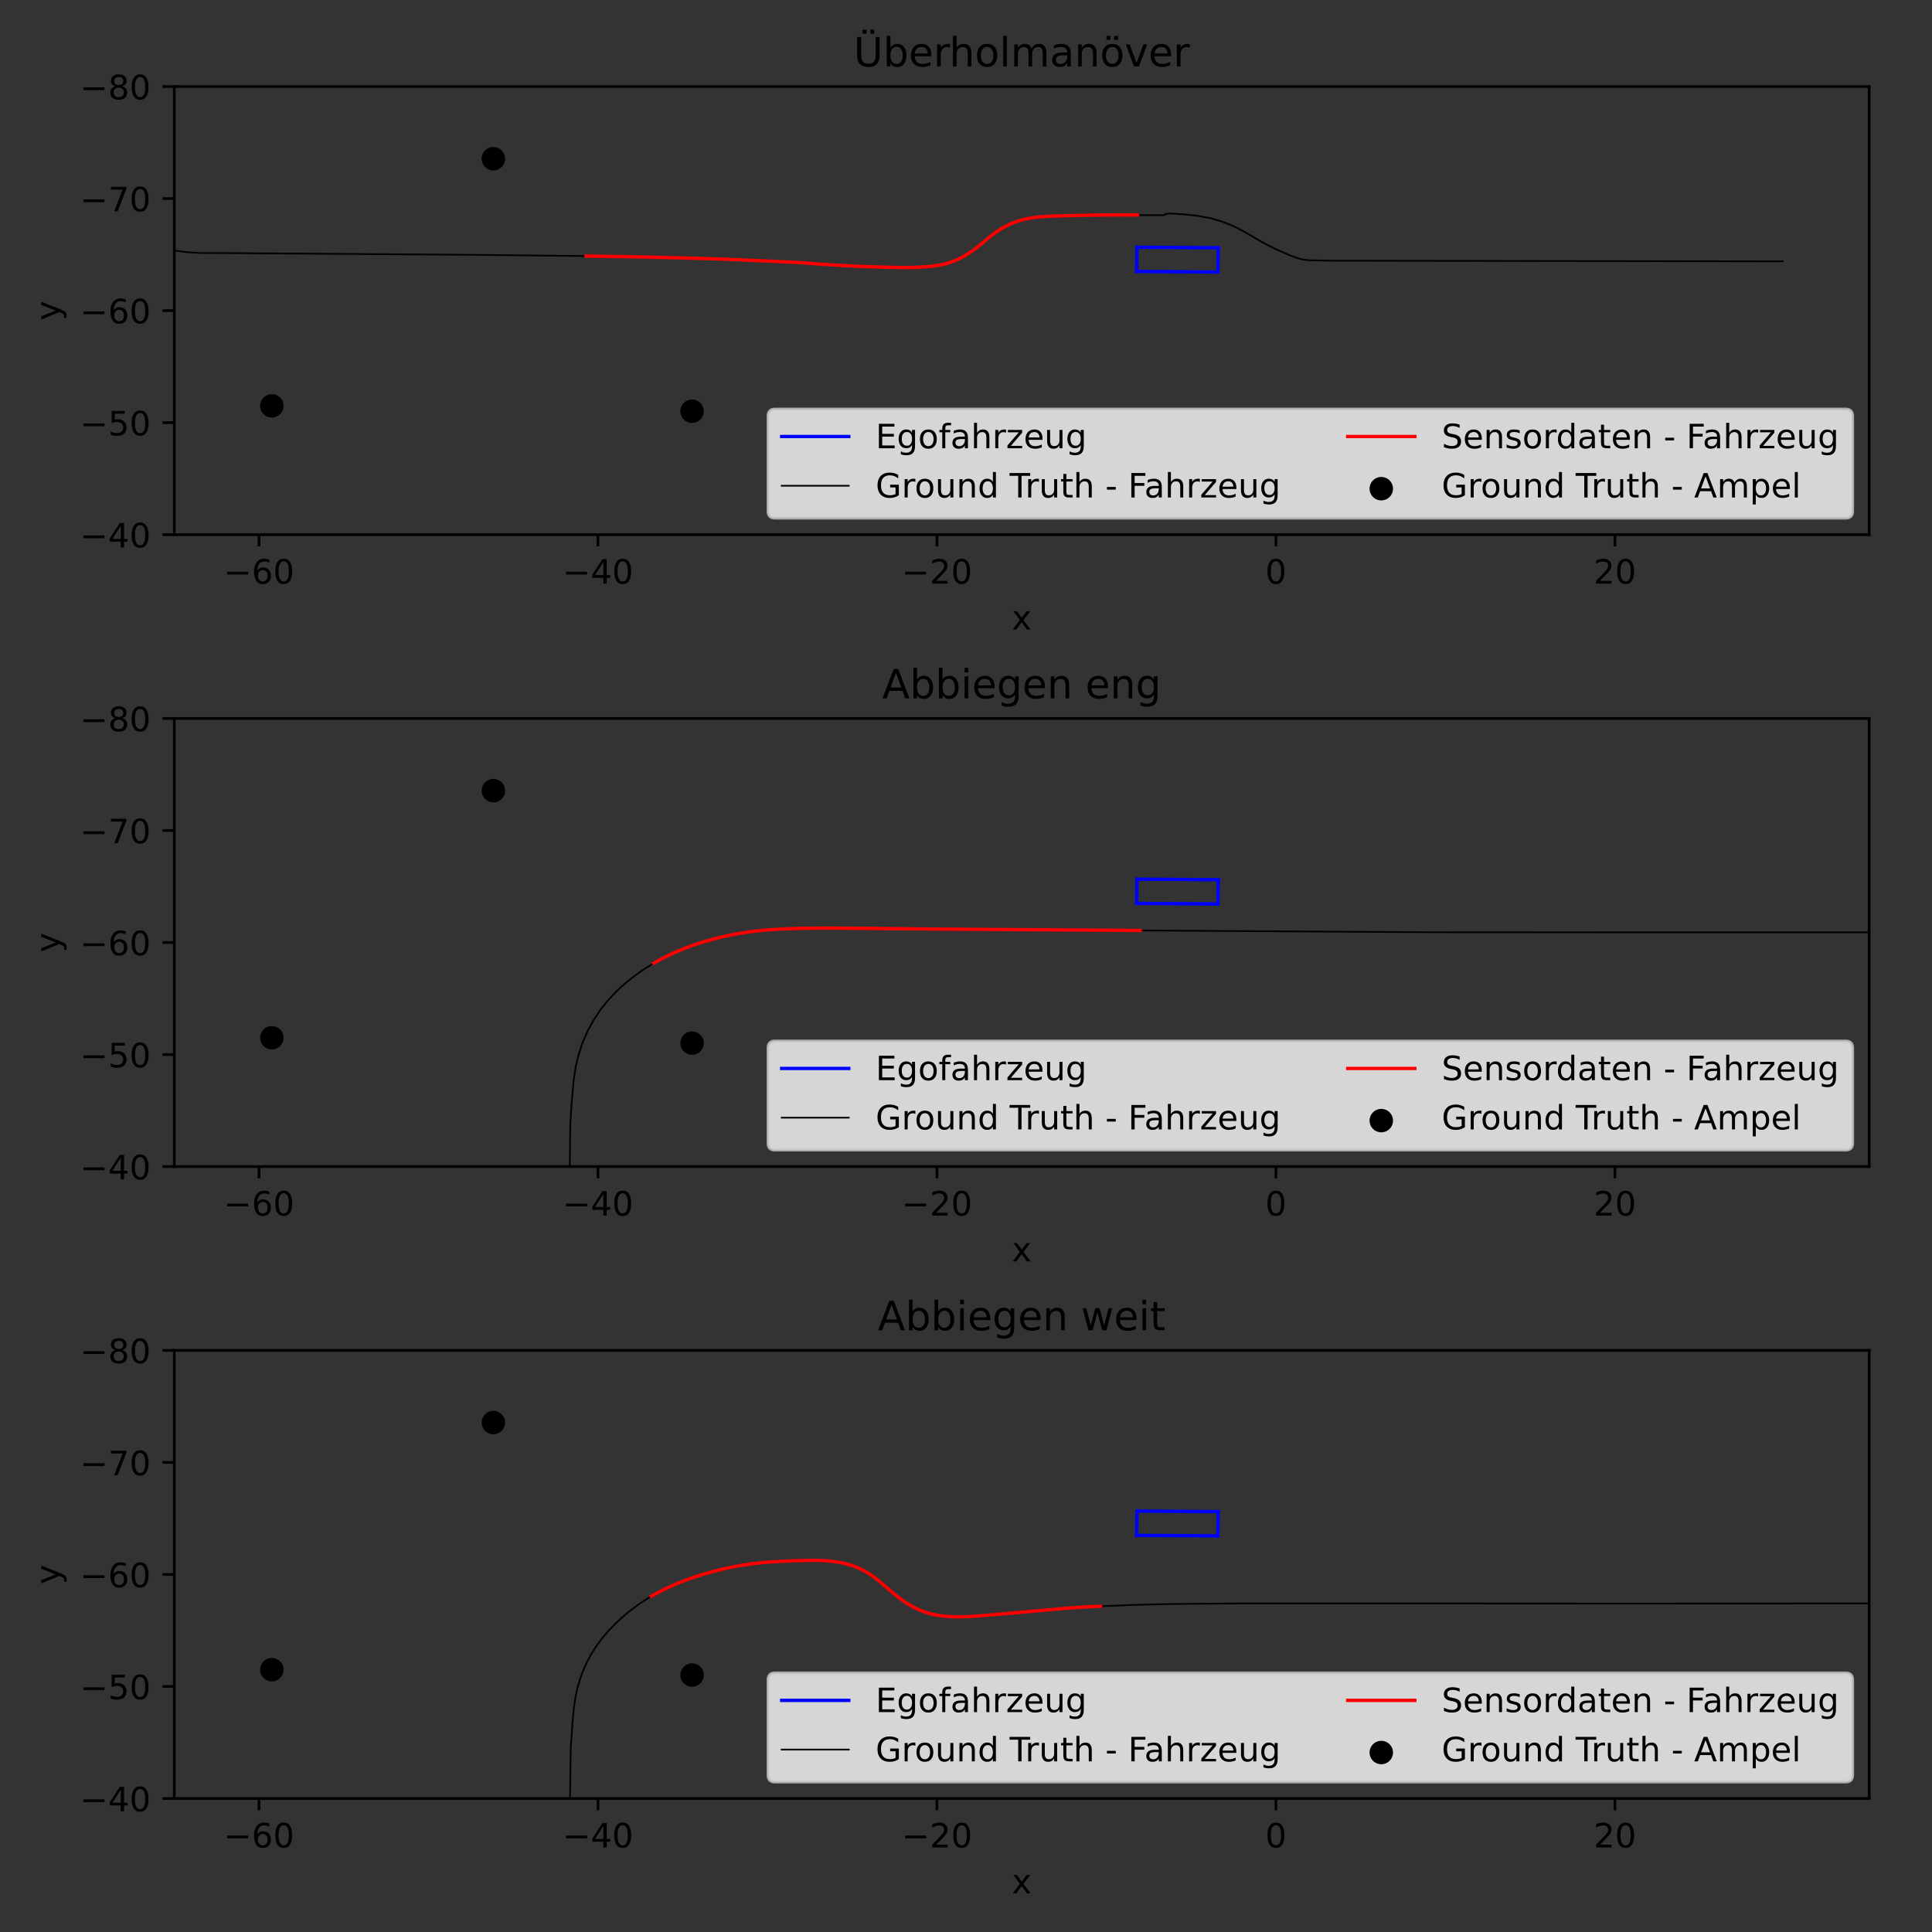 <?xml version="1.0" encoding="utf-8" standalone="no"?>
<!DOCTYPE svg PUBLIC "-//W3C//DTD SVG 1.1//EN"
  "http://www.w3.org/Graphics/SVG/1.1/DTD/svg11.dtd">
<!-- Created with matplotlib (https://matplotlib.org/) -->
<svg height="576pt" version="1.1" viewBox="0 0 576 576" width="576pt" xmlns="http://www.w3.org/2000/svg" xmlns:xlink="http://www.w3.org/1999/xlink">
 <rect x="0" y="0" width="576" height="576" fill="#333333" stroke="none"/>
 <defs>
  <style type="text/css">*{stroke-linecap:butt;stroke-linejoin:round;}</style>
 </defs>
 <g id="figure_1">
  <g id="patch_1">
   <path d="M 0 576 
L 576 576 
L 576 0 
L 0 0 
z
" style="fill:none;"/>
  </g>
  <g id="axes_1">
   <g id="patch_2">
    <path d="M 51.95 159.4 
L 557.269 159.4 
L 557.269 25.8 
L 51.95 25.8 
z
" style="fill:none;"/>
   </g>
   <g id="PathCollection_1">
    <defs>
     <path d="M 0 3 
C 0.796 3 1.559 2.684 2.121 2.121 
C 2.684 1.559 3 0.796 3 0 
C 3 -0.796 2.684 -1.559 2.121 -2.121 
C 1.559 -2.684 0.796 -3 0 -3 
C -0.796 -3 -1.559 -2.684 -2.121 -2.121 
C -2.684 -1.559 -3 -0.796 -3 0 
C -3 0.796 -2.684 1.559 -2.121 2.121 
C -1.559 2.684 -0.796 3 0 3 
z
" id="m57d3b77e6f" style="stroke:#000000;"/>
    </defs>
    <g clip-path="url(#p052e6f1e28)">
     <use style="stroke:#000000;" x="220.543" xlink:href="#m57d3b77e6f" y="405.188"/>
    </g>
   </g>
   <g id="PathCollection_2">
    <g clip-path="url(#p052e6f1e28)">
     <use style="stroke:#000000;" x="66.608" xlink:href="#m57d3b77e6f" y="706.343"/>
    </g>
   </g>
   <g id="PathCollection_3">
    <g clip-path="url(#p052e6f1e28)">
     <use style="stroke:#000000;" x="83.707" xlink:href="#m57d3b77e6f" y="780.054"/>
    </g>
   </g>
   <g id="PathCollection_4">
    <g clip-path="url(#p052e6f1e28)"/>
   </g>
   <g id="PathCollection_5">
    <g clip-path="url(#p052e6f1e28)">
     <use style="stroke:#000000;" x="81.045" xlink:href="#m57d3b77e6f" y="120.995"/>
    </g>
   </g>
   <g id="PathCollection_6">
    <g clip-path="url(#p052e6f1e28)"/>
   </g>
   <g id="PathCollection_7">
    <g clip-path="url(#p052e6f1e28)">
     <use style="stroke:#000000;" x="65.33" xlink:href="#m57d3b77e6f" y="360.458"/>
    </g>
   </g>
   <g id="PathCollection_8">
    <g clip-path="url(#p052e6f1e28)">
     <use style="stroke:#000000;" x="55.668" xlink:href="#m57d3b77e6f" y="316.591"/>
    </g>
   </g>
   <g id="PathCollection_9">
    <g clip-path="url(#p052e6f1e28)">
     <use style="stroke:#000000;" x="219.055" xlink:href="#m57d3b77e6f" y="360.809"/>
    </g>
   </g>
   <g id="PathCollection_10">
    <g clip-path="url(#p052e6f1e28)">
     <use style="stroke:#000000;" x="834.142" xlink:href="#m57d3b77e6f" y="362.88"/>
    </g>
   </g>
   <g id="PathCollection_11">
    <g clip-path="url(#p052e6f1e28)">
     <use style="stroke:#000000;" x="958.754" xlink:href="#m57d3b77e6f" y="363.795"/>
    </g>
   </g>
   <g id="PathCollection_12">
    <g clip-path="url(#p052e6f1e28)">
     <use style="stroke:#000000;" x="206.329" xlink:href="#m57d3b77e6f" y="122.592"/>
    </g>
   </g>
   <g id="PathCollection_13">
    <g clip-path="url(#p052e6f1e28)">
     <use style="stroke:#000000;" x="147.094" xlink:href="#m57d3b77e6f" y="47.321"/>
    </g>
   </g>
   <g id="PathCollection_14">
    <g clip-path="url(#p052e6f1e28)">
     <use style="stroke:#000000;" x="963.797" xlink:href="#m57d3b77e6f" y="410.05"/>
    </g>
   </g>
   <g id="PathCollection_15">
    <g clip-path="url(#p052e6f1e28)"/>
   </g>
   <g id="PathCollection_16">
    <g clip-path="url(#p052e6f1e28)">
     <use style="stroke:#000000;" x="238.16" xlink:href="#m57d3b77e6f" y="513.539"/>
    </g>
   </g>
   <g id="PathCollection_17">
    <g clip-path="url(#p052e6f1e28)">
     <use style="stroke:#000000;" x="602.981" xlink:href="#m57d3b77e6f" y="419.248"/>
    </g>
   </g>
   <g id="PathCollection_18">
    <g clip-path="url(#p052e6f1e28)">
     <use style="stroke:#000000;" x="598.452" xlink:href="#m57d3b77e6f" y="514.943"/>
    </g>
   </g>
   <g id="PathCollection_19">
    <g clip-path="url(#p052e6f1e28)">
     <use style="stroke:#000000;" x="631.045" xlink:href="#m57d3b77e6f" y="421.59"/>
    </g>
   </g>
   <g id="PathCollection_20">
    <g clip-path="url(#p052e6f1e28)">
     <use style="stroke:#000000;" x="559.037" xlink:href="#m57d3b77e6f" y="472.024"/>
    </g>
   </g>
   <g id="PathCollection_21">
    <g clip-path="url(#p052e6f1e28)">
     <use style="stroke:#000000;" x="512.295" xlink:href="#m57d3b77e6f" y="544.001"/>
    </g>
   </g>
   <g id="PathCollection_22">
    <g clip-path="url(#p052e6f1e28)">
     <use style="stroke:#000000;" x="670.713" xlink:href="#m57d3b77e6f" y="497.241"/>
    </g>
   </g>
   <g id="matplotlib.axis_1">
    <g id="xtick_1">
     <g id="line2d_1">
      <defs>
       <path d="M 0 0 
L 0 3.5 
" id="m25361dc997" style="stroke:#000000;stroke-width:0.8;"/>
      </defs>
      <g>
       <use style="stroke:#000000;stroke-width:0.8;" x="77.216" xlink:href="#m25361dc997" y="159.4"/>
      </g>
     </g>
     <g id="text_1">
      <!-- −60 -->
      <g transform="translate(66.664 173.998)scale(0.1 -0.1)">
       <defs>
        <path d="M 10.594 35.5 
L 73.188 35.5 
L 73.188 27.203 
L 10.594 27.203 
z
" id="DejaVuSans-8722"/>
        <path d="M 33.016 40.375 
Q 26.375 40.375 22.484 35.828 
Q 18.609 31.297 18.609 23.391 
Q 18.609 15.531 22.484 10.953 
Q 26.375 6.391 33.016 6.391 
Q 39.656 6.391 43.531 10.953 
Q 47.406 15.531 47.406 23.391 
Q 47.406 31.297 43.531 35.828 
Q 39.656 40.375 33.016 40.375 
z
M 52.594 71.297 
L 52.594 62.312 
Q 48.875 64.062 45.094 64.984 
Q 41.312 65.922 37.594 65.922 
Q 27.828 65.922 22.672 59.328 
Q 17.531 52.734 16.797 39.406 
Q 19.672 43.656 24.016 45.922 
Q 28.375 48.188 33.594 48.188 
Q 44.578 48.188 50.953 41.516 
Q 57.328 34.859 57.328 23.391 
Q 57.328 12.156 50.688 5.359 
Q 44.047 -1.422 33.016 -1.422 
Q 20.359 -1.422 13.672 8.266 
Q 6.984 17.969 6.984 36.375 
Q 6.984 53.656 15.188 63.938 
Q 23.391 74.219 37.203 74.219 
Q 40.922 74.219 44.703 73.484 
Q 48.484 72.75 52.594 71.297 
z
" id="DejaVuSans-54"/>
        <path d="M 31.781 66.406 
Q 24.172 66.406 20.328 58.906 
Q 16.5 51.422 16.5 36.375 
Q 16.5 21.391 20.328 13.891 
Q 24.172 6.391 31.781 6.391 
Q 39.453 6.391 43.281 13.891 
Q 47.125 21.391 47.125 36.375 
Q 47.125 51.422 43.281 58.906 
Q 39.453 66.406 31.781 66.406 
z
M 31.781 74.219 
Q 44.047 74.219 50.516 64.516 
Q 56.984 54.828 56.984 36.375 
Q 56.984 17.969 50.516 8.266 
Q 44.047 -1.422 31.781 -1.422 
Q 19.531 -1.422 13.062 8.266 
Q 6.594 17.969 6.594 36.375 
Q 6.594 54.828 13.062 64.516 
Q 19.531 74.219 31.781 74.219 
z
" id="DejaVuSans-48"/>
       </defs>
       <use xlink:href="#DejaVuSans-8722"/>
       <use x="83.789" xlink:href="#DejaVuSans-54"/>
       <use x="147.412" xlink:href="#DejaVuSans-48"/>
      </g>
     </g>
    </g>
    <g id="xtick_2">
     <g id="line2d_2">
      <g>
       <use style="stroke:#000000;stroke-width:0.8;" x="178.28" xlink:href="#m25361dc997" y="159.4"/>
      </g>
     </g>
     <g id="text_2">
      <!-- −40 -->
      <g transform="translate(167.727 173.998)scale(0.1 -0.1)">
       <defs>
        <path d="M 37.797 64.312 
L 12.891 25.391 
L 37.797 25.391 
z
M 35.203 72.906 
L 47.609 72.906 
L 47.609 25.391 
L 58.016 25.391 
L 58.016 17.188 
L 47.609 17.188 
L 47.609 0 
L 37.797 0 
L 37.797 17.188 
L 4.891 17.188 
L 4.891 26.703 
z
" id="DejaVuSans-52"/>
       </defs>
       <use xlink:href="#DejaVuSans-8722"/>
       <use x="83.789" xlink:href="#DejaVuSans-52"/>
       <use x="147.412" xlink:href="#DejaVuSans-48"/>
      </g>
     </g>
    </g>
    <g id="xtick_3">
     <g id="line2d_3">
      <g>
       <use style="stroke:#000000;stroke-width:0.8;" x="279.343" xlink:href="#m25361dc997" y="159.4"/>
      </g>
     </g>
     <g id="text_3">
      <!-- −20 -->
      <g transform="translate(268.791 173.998)scale(0.1 -0.1)">
       <defs>
        <path d="M 19.188 8.297 
L 53.609 8.297 
L 53.609 0 
L 7.328 0 
L 7.328 8.297 
Q 12.938 14.109 22.625 23.891 
Q 32.328 33.688 34.812 36.531 
Q 39.547 41.844 41.422 45.531 
Q 43.312 49.219 43.312 52.781 
Q 43.312 58.594 39.234 62.25 
Q 35.156 65.922 28.609 65.922 
Q 23.969 65.922 18.812 64.312 
Q 13.672 62.703 7.812 59.422 
L 7.812 69.391 
Q 13.766 71.781 18.938 73 
Q 24.125 74.219 28.422 74.219 
Q 39.75 74.219 46.484 68.547 
Q 53.219 62.891 53.219 53.422 
Q 53.219 48.922 51.531 44.891 
Q 49.859 40.875 45.406 35.406 
Q 44.188 33.984 37.641 27.219 
Q 31.109 20.453 19.188 8.297 
z
" id="DejaVuSans-50"/>
       </defs>
       <use xlink:href="#DejaVuSans-8722"/>
       <use x="83.789" xlink:href="#DejaVuSans-50"/>
       <use x="147.412" xlink:href="#DejaVuSans-48"/>
      </g>
     </g>
    </g>
    <g id="xtick_4">
     <g id="line2d_4">
      <g>
       <use style="stroke:#000000;stroke-width:0.8;" x="380.407" xlink:href="#m25361dc997" y="159.4"/>
      </g>
     </g>
     <g id="text_4">
      <!-- 0 -->
      <g transform="translate(377.226 173.998)scale(0.1 -0.1)">
       <use xlink:href="#DejaVuSans-48"/>
      </g>
     </g>
    </g>
    <g id="xtick_5">
     <g id="line2d_5">
      <g>
       <use style="stroke:#000000;stroke-width:0.8;" x="481.471" xlink:href="#m25361dc997" y="159.4"/>
      </g>
     </g>
     <g id="text_5">
      <!-- 20 -->
      <g transform="translate(475.108 173.998)scale(0.1 -0.1)">
       <use xlink:href="#DejaVuSans-50"/>
       <use x="63.623" xlink:href="#DejaVuSans-48"/>
      </g>
     </g>
    </g>
    <g id="text_6">
     <!-- x -->
     <g transform="translate(301.65 187.677)scale(0.1 -0.1)">
      <defs>
       <path d="M 54.891 54.688 
L 35.109 28.078 
L 55.906 0 
L 45.312 0 
L 29.391 21.484 
L 13.484 0 
L 2.875 0 
L 24.125 28.609 
L 4.688 54.688 
L 15.281 54.688 
L 29.781 35.203 
L 44.281 54.688 
z
" id="DejaVuSans-120"/>
      </defs>
      <use xlink:href="#DejaVuSans-120"/>
     </g>
    </g>
   </g>
   <g id="matplotlib.axis_2">
    <g id="ytick_1">
     <g id="line2d_6">
      <defs>
       <path d="M 0 0 
L -3.5 0 
" id="maa40b38738" style="stroke:#000000;stroke-width:0.8;"/>
      </defs>
      <g>
       <use style="stroke:#000000;stroke-width:0.8;" x="51.95" xlink:href="#maa40b38738" y="25.8"/>
      </g>
     </g>
     <g id="text_7">
      <!-- −80 -->
      <g transform="translate(23.845 29.599)scale(0.1 -0.1)">
       <defs>
        <path d="M 31.781 34.625 
Q 24.75 34.625 20.719 30.859 
Q 16.703 27.094 16.703 20.516 
Q 16.703 13.922 20.719 10.156 
Q 24.75 6.391 31.781 6.391 
Q 38.812 6.391 42.859 10.172 
Q 46.922 13.969 46.922 20.516 
Q 46.922 27.094 42.891 30.859 
Q 38.875 34.625 31.781 34.625 
z
M 21.922 38.812 
Q 15.578 40.375 12.031 44.719 
Q 8.5 49.078 8.5 55.328 
Q 8.5 64.062 14.719 69.141 
Q 20.953 74.219 31.781 74.219 
Q 42.672 74.219 48.875 69.141 
Q 55.078 64.062 55.078 55.328 
Q 55.078 49.078 51.531 44.719 
Q 48 40.375 41.703 38.812 
Q 48.828 37.156 52.797 32.312 
Q 56.781 27.484 56.781 20.516 
Q 56.781 9.906 50.312 4.234 
Q 43.844 -1.422 31.781 -1.422 
Q 19.734 -1.422 13.25 4.234 
Q 6.781 9.906 6.781 20.516 
Q 6.781 27.484 10.781 32.312 
Q 14.797 37.156 21.922 38.812 
z
M 18.312 54.391 
Q 18.312 48.734 21.844 45.562 
Q 25.391 42.391 31.781 42.391 
Q 38.141 42.391 41.719 45.562 
Q 45.312 48.734 45.312 54.391 
Q 45.312 60.062 41.719 63.234 
Q 38.141 66.406 31.781 66.406 
Q 25.391 66.406 21.844 63.234 
Q 18.312 60.062 18.312 54.391 
z
" id="DejaVuSans-56"/>
       </defs>
       <use xlink:href="#DejaVuSans-8722"/>
       <use x="83.789" xlink:href="#DejaVuSans-56"/>
       <use x="147.412" xlink:href="#DejaVuSans-48"/>
      </g>
     </g>
    </g>
    <g id="ytick_2">
     <g id="line2d_7">
      <g>
       <use style="stroke:#000000;stroke-width:0.8;" x="51.95" xlink:href="#maa40b38738" y="59.2"/>
      </g>
     </g>
     <g id="text_8">
      <!-- −70 -->
      <g transform="translate(23.845 62.999)scale(0.1 -0.1)">
       <defs>
        <path d="M 8.203 72.906 
L 55.078 72.906 
L 55.078 68.703 
L 28.609 0 
L 18.312 0 
L 43.219 64.594 
L 8.203 64.594 
z
" id="DejaVuSans-55"/>
       </defs>
       <use xlink:href="#DejaVuSans-8722"/>
       <use x="83.789" xlink:href="#DejaVuSans-55"/>
       <use x="147.412" xlink:href="#DejaVuSans-48"/>
      </g>
     </g>
    </g>
    <g id="ytick_3">
     <g id="line2d_8">
      <g>
       <use style="stroke:#000000;stroke-width:0.8;" x="51.95" xlink:href="#maa40b38738" y="92.6"/>
      </g>
     </g>
     <g id="text_9">
      <!-- −60 -->
      <g transform="translate(23.845 96.399)scale(0.1 -0.1)">
       <use xlink:href="#DejaVuSans-8722"/>
       <use x="83.789" xlink:href="#DejaVuSans-54"/>
       <use x="147.412" xlink:href="#DejaVuSans-48"/>
      </g>
     </g>
    </g>
    <g id="ytick_4">
     <g id="line2d_9">
      <g>
       <use style="stroke:#000000;stroke-width:0.8;" x="51.95" xlink:href="#maa40b38738" y="126"/>
      </g>
     </g>
     <g id="text_10">
      <!-- −50 -->
      <g transform="translate(23.845 129.799)scale(0.1 -0.1)">
       <defs>
        <path d="M 10.797 72.906 
L 49.516 72.906 
L 49.516 64.594 
L 19.828 64.594 
L 19.828 46.734 
Q 21.969 47.469 24.109 47.828 
Q 26.266 48.188 28.422 48.188 
Q 40.625 48.188 47.75 41.5 
Q 54.891 34.812 54.891 23.391 
Q 54.891 11.625 47.562 5.094 
Q 40.234 -1.422 26.906 -1.422 
Q 22.312 -1.422 17.547 -0.641 
Q 12.797 0.141 7.719 1.703 
L 7.719 11.625 
Q 12.109 9.234 16.797 8.062 
Q 21.484 6.891 26.703 6.891 
Q 35.156 6.891 40.078 11.328 
Q 45.016 15.766 45.016 23.391 
Q 45.016 31 40.078 35.438 
Q 35.156 39.891 26.703 39.891 
Q 22.75 39.891 18.812 39.016 
Q 14.891 38.141 10.797 36.281 
z
" id="DejaVuSans-53"/>
       </defs>
       <use xlink:href="#DejaVuSans-8722"/>
       <use x="83.789" xlink:href="#DejaVuSans-53"/>
       <use x="147.412" xlink:href="#DejaVuSans-48"/>
      </g>
     </g>
    </g>
    <g id="ytick_5">
     <g id="line2d_10">
      <g>
       <use style="stroke:#000000;stroke-width:0.8;" x="51.95" xlink:href="#maa40b38738" y="159.4"/>
      </g>
     </g>
     <g id="text_11">
      <!-- −40 -->
      <g transform="translate(23.845 163.199)scale(0.1 -0.1)">
       <use xlink:href="#DejaVuSans-8722"/>
       <use x="83.789" xlink:href="#DejaVuSans-52"/>
       <use x="147.412" xlink:href="#DejaVuSans-48"/>
      </g>
     </g>
    </g>
    <g id="text_12">
     <!-- y -->
     <g transform="translate(17.766 95.559)rotate(-90)scale(0.1 -0.1)">
      <defs>
       <path d="M 32.172 -5.078 
Q 28.375 -14.844 24.75 -17.812 
Q 21.141 -20.797 15.094 -20.797 
L 7.906 -20.797 
L 7.906 -13.281 
L 13.188 -13.281 
Q 16.891 -13.281 18.938 -11.516 
Q 21 -9.766 23.484 -3.219 
L 25.094 0.875 
L 2.984 54.688 
L 12.5 54.688 
L 29.594 11.922 
L 46.688 54.688 
L 56.203 54.688 
z
" id="DejaVuSans-121"/>
      </defs>
      <use xlink:href="#DejaVuSans-121"/>
     </g>
    </g>
   </g>
   <g id="line2d_11">
    <path clip-path="url(#p052e6f1e28)" d="M 363.084 81.102 
L 363.198 73.877 
" style="fill:none;stroke:#0000ff;stroke-linecap:square;"/>
   </g>
   <g id="line2d_12">
    <path clip-path="url(#p052e6f1e28)" d="M 363.198 73.877 
L 338.985 73.71 
" style="fill:none;stroke:#0000ff;stroke-linecap:square;"/>
   </g>
   <g id="line2d_13">
    <path clip-path="url(#p052e6f1e28)" d="M 338.985 73.71 
L 338.871 80.936 
" style="fill:none;stroke:#0000ff;stroke-linecap:square;"/>
   </g>
   <g id="line2d_14">
    <path clip-path="url(#p052e6f1e28)" d="M 338.871 80.936 
L 363.084 81.102 
" style="fill:none;stroke:#0000ff;stroke-linecap:square;"/>
   </g>
   <g id="line2d_15">
    <path clip-path="url(#p052e6f1e28)" d="M 531.467 77.908 
L 524.556 77.905 
L 397.816 77.722 
L 390.323 77.613 
L 388.641 77.395 
L 386.941 76.987 
L 384.332 76.018 
L 380.268 74.226 
L 376.855 72.504 
L 373.271 70.44 
L 370.678 68.909 
L 367.735 67.418 
L 364.44 66.083 
L 360.842 65.034 
L 357.015 64.343 
L 352.957 63.903 
L 348.764 63.647 
L 347.424 63.807 
L 347.194 64.1 
L 346.645 64.153 
L 325.486 64.157 
L 312.408 64.476 
L 308.668 64.799 
L 305.261 65.413 
L 302.274 66.34 
L 299.62 67.563 
L 297.165 69.062 
L 294.85 70.802 
L 290.376 74.445 
L 287.982 76.039 
L 285.432 77.377 
L 282.713 78.405 
L 279.832 79.08 
L 276.763 79.464 
L 271.839 79.731 
L 267.032 79.734 
L 253.366 79.272 
L 243.264 78.651 
L 233.452 78.05 
L 214.056 77.211 
L 193.219 76.654 
L 174.729 76.339 
L 139.778 75.964 
L 63.694 75.425 
L 59.595 75.418 
L 55.565 75.18 
L 51.731 74.616 
L 49.927 74.196 
L 48.217 73.681 
L 45.03 72.379 
L 42.124 70.729 
L 37.938 67.721 
L 35.018 65.627 
L 31.993 63.719 
L 28.827 62.111 
L 25.511 60.888 
L 23.8 60.439 
L 20.267 59.852 
L 16.562 59.636 
L 12.709 59.788 
L 8.796 60.327 
L 4.987 61.25 
L 1.35 62.488 
L -1 63.444 
L -1 63.444 
" style="fill:none;stroke:#000000;stroke-linecap:square;stroke-width:0.5;"/>
   </g>
   <g id="line2d_16">
    <path clip-path="url(#p052e6f1e28)" d="M 339.124 64.097 
L 338.046 64.089 
L 336.905 64.083 
L 335.699 64.079 
L 334.429 64.079 
L 333.096 64.082 
L 331.7 64.089 
L 330.24 64.099 
L 328.718 64.114 
L 327.133 64.133 
L 325.486 64.157 
L 323.777 64.185 
L 322.007 64.219 
L 320.175 64.257 
L 318.282 64.3 
L 316.339 64.348 
L 314.367 64.401 
L 312.408 64.476 
L 310.502 64.605 
L 308.668 64.799 
L 306.917 65.067 
L 305.261 65.413 
L 303.713 65.838 
L 302.274 66.34 
L 300.916 66.916 
L 299.62 67.563 
L 298.374 68.279 
L 297.165 69.062 
L 295.987 69.906 
L 294.85 70.802 
L 293.744 71.729 
L 292.638 72.659 
L 291.519 73.57 
L 290.376 74.445 
L 289.198 75.27 
L 287.982 76.039 
L 286.728 76.744 
L 285.432 77.377 
L 284.094 77.933 
L 282.713 78.405 
L 281.292 78.786 
L 279.832 79.08 
L 278.325 79.3 
L 276.763 79.464 
L 275.147 79.587 
L 273.494 79.675 
L 271.839 79.731 
L 270.208 79.757 
L 268.608 79.758 
L 267.032 79.734 
L 265.473 79.691 
L 263.923 79.648 
L 262.381 79.613 
L 260.853 79.573 
L 259.336 79.525 
L 257.831 79.471 
L 256.335 79.41 
L 254.847 79.344 
L 253.366 79.272 
L 251.893 79.195 
L 250.43 79.113 
L 248.976 79.028 
L 247.532 78.938 
L 246.099 78.845 
L 244.677 78.75 
L 243.264 78.651 
L 241.861 78.55 
L 240.466 78.447 
L 239.078 78.341 
L 237.693 78.258 
L 236.303 78.189 
L 234.895 78.119 
L 233.452 78.05 
L 231.966 77.979 
L 230.431 77.907 
L 228.843 77.834 
L 227.199 77.759 
L 225.499 77.682 
L 223.74 77.603 
L 221.922 77.522 
L 220.044 77.439 
L 218.107 77.354 
L 216.11 77.279 
L 214.056 77.211 
L 211.954 77.145 
L 209.825 77.081 
L 207.692 77.019 
L 205.575 76.961 
L 203.477 76.905 
L 201.397 76.851 
L 199.336 76.8 
L 197.289 76.75 
L 195.252 76.701 
L 193.219 76.654 
L 191.184 76.607 
L 189.144 76.567 
L 187.097 76.531 
L 185.043 76.496 
L 182.983 76.462 
L 180.919 76.43 
L 178.854 76.398 
L 176.791 76.368 
L 174.729 76.339 
" style="fill:none;stroke:#ff0000;stroke-linecap:square;"/>
   </g>
   <g id="patch_3">
    <path d="M 51.95 159.4 
L 51.95 25.8 
" style="fill:none;stroke:#000000;stroke-linecap:square;stroke-linejoin:miter;stroke-width:0.8;"/>
   </g>
   <g id="patch_4">
    <path d="M 557.269 159.4 
L 557.269 25.8 
" style="fill:none;stroke:#000000;stroke-linecap:square;stroke-linejoin:miter;stroke-width:0.8;"/>
   </g>
   <g id="patch_5">
    <path d="M 51.95 159.4 
L 557.269 159.4 
" style="fill:none;stroke:#000000;stroke-linecap:square;stroke-linejoin:miter;stroke-width:0.8;"/>
   </g>
   <g id="patch_6">
    <path d="M 51.95 25.8 
L 557.269 25.8 
" style="fill:none;stroke:#000000;stroke-linecap:square;stroke-linejoin:miter;stroke-width:0.8;"/>
   </g>
   <g id="text_13">
    <!-- Überholmanöver -->
    <g transform="translate(254.51 19.8)scale(0.12 -0.12)">
     <defs>
      <path d="M 8.688 72.906 
L 18.609 72.906 
L 18.609 28.609 
Q 18.609 16.891 22.844 11.734 
Q 27.094 6.594 36.625 6.594 
Q 46.094 6.594 50.344 11.734 
Q 54.594 16.891 54.594 28.609 
L 54.594 72.906 
L 64.5 72.906 
L 64.5 27.391 
Q 64.5 13.141 57.438 5.859 
Q 50.391 -1.422 36.625 -1.422 
Q 22.797 -1.422 15.734 5.859 
Q 8.688 13.141 8.688 27.391 
z
M 41.219 91.094 
L 51.125 91.094 
L 51.125 81.188 
L 41.219 81.188 
z
M 22.125 91.094 
L 32.031 91.094 
L 32.031 81.188 
L 22.125 81.188 
z
" id="DejaVuSans-220"/>
      <path d="M 48.688 27.297 
Q 48.688 37.203 44.609 42.844 
Q 40.531 48.484 33.406 48.484 
Q 26.266 48.484 22.188 42.844 
Q 18.109 37.203 18.109 27.297 
Q 18.109 17.391 22.188 11.75 
Q 26.266 6.109 33.406 6.109 
Q 40.531 6.109 44.609 11.75 
Q 48.688 17.391 48.688 27.297 
z
M 18.109 46.391 
Q 20.953 51.266 25.266 53.625 
Q 29.594 56 35.594 56 
Q 45.562 56 51.781 48.094 
Q 58.016 40.188 58.016 27.297 
Q 58.016 14.406 51.781 6.484 
Q 45.562 -1.422 35.594 -1.422 
Q 29.594 -1.422 25.266 0.953 
Q 20.953 3.328 18.109 8.203 
L 18.109 0 
L 9.078 0 
L 9.078 75.984 
L 18.109 75.984 
z
" id="DejaVuSans-98"/>
      <path d="M 56.203 29.594 
L 56.203 25.203 
L 14.891 25.203 
Q 15.484 15.922 20.484 11.062 
Q 25.484 6.203 34.422 6.203 
Q 39.594 6.203 44.453 7.469 
Q 49.312 8.734 54.109 11.281 
L 54.109 2.781 
Q 49.266 0.734 44.188 -0.344 
Q 39.109 -1.422 33.891 -1.422 
Q 20.797 -1.422 13.156 6.188 
Q 5.516 13.812 5.516 26.812 
Q 5.516 40.234 12.766 48.109 
Q 20.016 56 32.328 56 
Q 43.359 56 49.781 48.891 
Q 56.203 41.797 56.203 29.594 
z
M 47.219 32.234 
Q 47.125 39.594 43.094 43.984 
Q 39.062 48.391 32.422 48.391 
Q 24.906 48.391 20.391 44.141 
Q 15.875 39.891 15.188 32.172 
z
" id="DejaVuSans-101"/>
      <path d="M 41.109 46.297 
Q 39.594 47.172 37.812 47.578 
Q 36.031 48 33.891 48 
Q 26.266 48 22.188 43.047 
Q 18.109 38.094 18.109 28.812 
L 18.109 0 
L 9.078 0 
L 9.078 54.688 
L 18.109 54.688 
L 18.109 46.188 
Q 20.953 51.172 25.484 53.578 
Q 30.031 56 36.531 56 
Q 37.453 56 38.578 55.875 
Q 39.703 55.766 41.062 55.516 
z
" id="DejaVuSans-114"/>
      <path d="M 54.891 33.016 
L 54.891 0 
L 45.906 0 
L 45.906 32.719 
Q 45.906 40.484 42.875 44.328 
Q 39.844 48.188 33.797 48.188 
Q 26.516 48.188 22.312 43.547 
Q 18.109 38.922 18.109 30.906 
L 18.109 0 
L 9.078 0 
L 9.078 75.984 
L 18.109 75.984 
L 18.109 46.188 
Q 21.344 51.125 25.703 53.562 
Q 30.078 56 35.797 56 
Q 45.219 56 50.047 50.172 
Q 54.891 44.344 54.891 33.016 
z
" id="DejaVuSans-104"/>
      <path d="M 30.609 48.391 
Q 23.391 48.391 19.188 42.75 
Q 14.984 37.109 14.984 27.297 
Q 14.984 17.484 19.156 11.844 
Q 23.344 6.203 30.609 6.203 
Q 37.797 6.203 41.984 11.859 
Q 46.188 17.531 46.188 27.297 
Q 46.188 37.016 41.984 42.703 
Q 37.797 48.391 30.609 48.391 
z
M 30.609 56 
Q 42.328 56 49.016 48.375 
Q 55.719 40.766 55.719 27.297 
Q 55.719 13.875 49.016 6.219 
Q 42.328 -1.422 30.609 -1.422 
Q 18.844 -1.422 12.172 6.219 
Q 5.516 13.875 5.516 27.297 
Q 5.516 40.766 12.172 48.375 
Q 18.844 56 30.609 56 
z
" id="DejaVuSans-111"/>
      <path d="M 9.422 75.984 
L 18.406 75.984 
L 18.406 0 
L 9.422 0 
z
" id="DejaVuSans-108"/>
      <path d="M 52 44.188 
Q 55.375 50.25 60.062 53.125 
Q 64.75 56 71.094 56 
Q 79.641 56 84.281 50.016 
Q 88.922 44.047 88.922 33.016 
L 88.922 0 
L 79.891 0 
L 79.891 32.719 
Q 79.891 40.578 77.094 44.375 
Q 74.312 48.188 68.609 48.188 
Q 61.625 48.188 57.562 43.547 
Q 53.516 38.922 53.516 30.906 
L 53.516 0 
L 44.484 0 
L 44.484 32.719 
Q 44.484 40.625 41.703 44.406 
Q 38.922 48.188 33.109 48.188 
Q 26.219 48.188 22.156 43.531 
Q 18.109 38.875 18.109 30.906 
L 18.109 0 
L 9.078 0 
L 9.078 54.688 
L 18.109 54.688 
L 18.109 46.188 
Q 21.188 51.219 25.484 53.609 
Q 29.781 56 35.688 56 
Q 41.656 56 45.828 52.969 
Q 50 49.953 52 44.188 
z
" id="DejaVuSans-109"/>
      <path d="M 34.281 27.484 
Q 23.391 27.484 19.188 25 
Q 14.984 22.516 14.984 16.5 
Q 14.984 11.719 18.141 8.906 
Q 21.297 6.109 26.703 6.109 
Q 34.188 6.109 38.703 11.406 
Q 43.219 16.703 43.219 25.484 
L 43.219 27.484 
z
M 52.203 31.203 
L 52.203 0 
L 43.219 0 
L 43.219 8.297 
Q 40.141 3.328 35.547 0.953 
Q 30.953 -1.422 24.312 -1.422 
Q 15.922 -1.422 10.953 3.297 
Q 6 8.016 6 15.922 
Q 6 25.141 12.172 29.828 
Q 18.359 34.516 30.609 34.516 
L 43.219 34.516 
L 43.219 35.406 
Q 43.219 41.609 39.141 45 
Q 35.062 48.391 27.688 48.391 
Q 23 48.391 18.547 47.266 
Q 14.109 46.141 10.016 43.891 
L 10.016 52.203 
Q 14.938 54.109 19.578 55.047 
Q 24.219 56 28.609 56 
Q 40.484 56 46.344 49.844 
Q 52.203 43.703 52.203 31.203 
z
" id="DejaVuSans-97"/>
      <path d="M 54.891 33.016 
L 54.891 0 
L 45.906 0 
L 45.906 32.719 
Q 45.906 40.484 42.875 44.328 
Q 39.844 48.188 33.797 48.188 
Q 26.516 48.188 22.312 43.547 
Q 18.109 38.922 18.109 30.906 
L 18.109 0 
L 9.078 0 
L 9.078 54.688 
L 18.109 54.688 
L 18.109 46.188 
Q 21.344 51.125 25.703 53.562 
Q 30.078 56 35.797 56 
Q 45.219 56 50.047 50.172 
Q 54.891 44.344 54.891 33.016 
z
" id="DejaVuSans-110"/>
      <path d="M 30.609 48.391 
Q 23.391 48.391 19.188 42.75 
Q 14.984 37.109 14.984 27.297 
Q 14.984 17.484 19.156 11.844 
Q 23.344 6.203 30.609 6.203 
Q 37.797 6.203 41.984 11.859 
Q 46.188 17.531 46.188 27.297 
Q 46.188 37.016 41.984 42.703 
Q 37.797 48.391 30.609 48.391 
z
M 30.609 56 
Q 42.328 56 49.016 48.375 
Q 55.719 40.766 55.719 27.297 
Q 55.719 13.875 49.016 6.219 
Q 42.328 -1.422 30.609 -1.422 
Q 18.844 -1.422 12.172 6.219 
Q 5.516 13.875 5.516 27.297 
Q 5.516 40.766 12.172 48.375 
Q 18.844 56 30.609 56 
z
M 35.219 75.781 
L 45.125 75.781 
L 45.125 65.922 
L 35.219 65.922 
z
M 16.125 75.781 
L 26.031 75.781 
L 26.031 65.922 
L 16.125 65.922 
z
" id="DejaVuSans-246"/>
      <path d="M 2.984 54.688 
L 12.5 54.688 
L 29.594 8.797 
L 46.688 54.688 
L 56.203 54.688 
L 35.688 0 
L 23.484 0 
z
" id="DejaVuSans-118"/>
     </defs>
     <use xlink:href="#DejaVuSans-220"/>
     <use x="73.193" xlink:href="#DejaVuSans-98"/>
     <use x="136.67" xlink:href="#DejaVuSans-101"/>
     <use x="198.193" xlink:href="#DejaVuSans-114"/>
     <use x="237.557" xlink:href="#DejaVuSans-104"/>
     <use x="300.936" xlink:href="#DejaVuSans-111"/>
     <use x="362.117" xlink:href="#DejaVuSans-108"/>
     <use x="389.9" xlink:href="#DejaVuSans-109"/>
     <use x="487.312" xlink:href="#DejaVuSans-97"/>
     <use x="548.592" xlink:href="#DejaVuSans-110"/>
     <use x="611.971" xlink:href="#DejaVuSans-246"/>
     <use x="673.152" xlink:href="#DejaVuSans-118"/>
     <use x="732.332" xlink:href="#DejaVuSans-101"/>
     <use x="793.855" xlink:href="#DejaVuSans-114"/>
    </g>
   </g>
   <g id="legend_1">
    <g id="patch_7">
     <path d="M 231.05 154.4 
L 550.269 154.4 
Q 552.269 154.4 552.269 152.4 
L 552.269 124.044 
Q 552.269 122.044 550.269 122.044 
L 231.05 122.044 
Q 229.05 122.044 229.05 124.044 
L 229.05 152.4 
Q 229.05 154.4 231.05 154.4 
z
" style="fill:#ffffff;opacity:0.8;stroke:#cccccc;stroke-linejoin:miter;"/>
    </g>
    <g id="line2d_17">
     <path d="M 233.05 130.142 
L 253.05 130.142 
" style="fill:none;stroke:#0000ff;stroke-linecap:square;"/>
    </g>
    <g id="line2d_18"/>
    <g id="text_14">
     <!-- Egofahrzeug -->
     <g transform="translate(261.05 133.642)scale(0.1 -0.1)">
      <defs>
       <path d="M 9.812 72.906 
L 55.906 72.906 
L 55.906 64.594 
L 19.672 64.594 
L 19.672 43.016 
L 54.391 43.016 
L 54.391 34.719 
L 19.672 34.719 
L 19.672 8.297 
L 56.781 8.297 
L 56.781 0 
L 9.812 0 
z
" id="DejaVuSans-69"/>
       <path d="M 45.406 27.984 
Q 45.406 37.75 41.375 43.109 
Q 37.359 48.484 30.078 48.484 
Q 22.859 48.484 18.828 43.109 
Q 14.797 37.75 14.797 27.984 
Q 14.797 18.266 18.828 12.891 
Q 22.859 7.516 30.078 7.516 
Q 37.359 7.516 41.375 12.891 
Q 45.406 18.266 45.406 27.984 
z
M 54.391 6.781 
Q 54.391 -7.172 48.188 -13.984 
Q 42 -20.797 29.203 -20.797 
Q 24.469 -20.797 20.266 -20.094 
Q 16.062 -19.391 12.109 -17.922 
L 12.109 -9.188 
Q 16.062 -11.328 19.922 -12.344 
Q 23.781 -13.375 27.781 -13.375 
Q 36.625 -13.375 41.016 -8.766 
Q 45.406 -4.156 45.406 5.172 
L 45.406 9.625 
Q 42.625 4.781 38.281 2.391 
Q 33.938 0 27.875 0 
Q 17.828 0 11.672 7.656 
Q 5.516 15.328 5.516 27.984 
Q 5.516 40.672 11.672 48.328 
Q 17.828 56 27.875 56 
Q 33.938 56 38.281 53.609 
Q 42.625 51.219 45.406 46.391 
L 45.406 54.688 
L 54.391 54.688 
z
" id="DejaVuSans-103"/>
       <path d="M 37.109 75.984 
L 37.109 68.5 
L 28.516 68.5 
Q 23.688 68.5 21.797 66.547 
Q 19.922 64.594 19.922 59.516 
L 19.922 54.688 
L 34.719 54.688 
L 34.719 47.703 
L 19.922 47.703 
L 19.922 0 
L 10.891 0 
L 10.891 47.703 
L 2.297 47.703 
L 2.297 54.688 
L 10.891 54.688 
L 10.891 58.5 
Q 10.891 67.625 15.141 71.797 
Q 19.391 75.984 28.609 75.984 
z
" id="DejaVuSans-102"/>
       <path d="M 5.516 54.688 
L 48.188 54.688 
L 48.188 46.484 
L 14.406 7.172 
L 48.188 7.172 
L 48.188 0 
L 4.297 0 
L 4.297 8.203 
L 38.094 47.516 
L 5.516 47.516 
z
" id="DejaVuSans-122"/>
       <path d="M 8.5 21.578 
L 8.5 54.688 
L 17.484 54.688 
L 17.484 21.922 
Q 17.484 14.156 20.5 10.266 
Q 23.531 6.391 29.594 6.391 
Q 36.859 6.391 41.078 11.031 
Q 45.312 15.672 45.312 23.688 
L 45.312 54.688 
L 54.297 54.688 
L 54.297 0 
L 45.312 0 
L 45.312 8.406 
Q 42.047 3.422 37.719 1 
Q 33.406 -1.422 27.688 -1.422 
Q 18.266 -1.422 13.375 4.438 
Q 8.5 10.297 8.5 21.578 
z
M 31.109 56 
z
" id="DejaVuSans-117"/>
      </defs>
      <use xlink:href="#DejaVuSans-69"/>
      <use x="63.184" xlink:href="#DejaVuSans-103"/>
      <use x="126.66" xlink:href="#DejaVuSans-111"/>
      <use x="187.842" xlink:href="#DejaVuSans-102"/>
      <use x="223.047" xlink:href="#DejaVuSans-97"/>
      <use x="284.326" xlink:href="#DejaVuSans-104"/>
      <use x="347.705" xlink:href="#DejaVuSans-114"/>
      <use x="388.818" xlink:href="#DejaVuSans-122"/>
      <use x="441.309" xlink:href="#DejaVuSans-101"/>
      <use x="502.832" xlink:href="#DejaVuSans-117"/>
      <use x="566.211" xlink:href="#DejaVuSans-103"/>
     </g>
    </g>
    <g id="line2d_19">
     <path d="M 233.05 144.82 
L 253.05 144.82 
" style="fill:none;stroke:#000000;stroke-linecap:square;stroke-width:0.5;"/>
    </g>
    <g id="line2d_20"/>
    <g id="text_15">
     <!-- Ground Truth - Fahrzeug -->
     <g transform="translate(261.05 148.32)scale(0.1 -0.1)">
      <defs>
       <path d="M 59.516 10.406 
L 59.516 29.984 
L 43.406 29.984 
L 43.406 38.094 
L 69.281 38.094 
L 69.281 6.781 
Q 63.578 2.734 56.688 0.656 
Q 49.812 -1.422 42 -1.422 
Q 24.906 -1.422 15.25 8.562 
Q 5.609 18.562 5.609 36.375 
Q 5.609 54.25 15.25 64.234 
Q 24.906 74.219 42 74.219 
Q 49.125 74.219 55.547 72.453 
Q 61.969 70.703 67.391 67.281 
L 67.391 56.781 
Q 61.922 61.422 55.766 63.766 
Q 49.609 66.109 42.828 66.109 
Q 29.438 66.109 22.719 58.641 
Q 16.016 51.172 16.016 36.375 
Q 16.016 21.625 22.719 14.156 
Q 29.438 6.688 42.828 6.688 
Q 48.047 6.688 52.141 7.594 
Q 56.25 8.5 59.516 10.406 
z
" id="DejaVuSans-71"/>
       <path d="M 45.406 46.391 
L 45.406 75.984 
L 54.391 75.984 
L 54.391 0 
L 45.406 0 
L 45.406 8.203 
Q 42.578 3.328 38.25 0.953 
Q 33.938 -1.422 27.875 -1.422 
Q 17.969 -1.422 11.734 6.484 
Q 5.516 14.406 5.516 27.297 
Q 5.516 40.188 11.734 48.094 
Q 17.969 56 27.875 56 
Q 33.938 56 38.25 53.625 
Q 42.578 51.266 45.406 46.391 
z
M 14.797 27.297 
Q 14.797 17.391 18.875 11.75 
Q 22.953 6.109 30.078 6.109 
Q 37.203 6.109 41.297 11.75 
Q 45.406 17.391 45.406 27.297 
Q 45.406 37.203 41.297 42.844 
Q 37.203 48.484 30.078 48.484 
Q 22.953 48.484 18.875 42.844 
Q 14.797 37.203 14.797 27.297 
z
" id="DejaVuSans-100"/>
       <path id="DejaVuSans-32"/>
       <path d="M -0.297 72.906 
L 61.375 72.906 
L 61.375 64.594 
L 35.5 64.594 
L 35.5 0 
L 25.594 0 
L 25.594 64.594 
L -0.297 64.594 
z
" id="DejaVuSans-84"/>
       <path d="M 18.312 70.219 
L 18.312 54.688 
L 36.812 54.688 
L 36.812 47.703 
L 18.312 47.703 
L 18.312 18.016 
Q 18.312 11.328 20.141 9.422 
Q 21.969 7.516 27.594 7.516 
L 36.812 7.516 
L 36.812 0 
L 27.594 0 
Q 17.188 0 13.234 3.875 
Q 9.281 7.766 9.281 18.016 
L 9.281 47.703 
L 2.688 47.703 
L 2.688 54.688 
L 9.281 54.688 
L 9.281 70.219 
z
" id="DejaVuSans-116"/>
       <path d="M 4.891 31.391 
L 31.203 31.391 
L 31.203 23.391 
L 4.891 23.391 
z
" id="DejaVuSans-45"/>
       <path d="M 9.812 72.906 
L 51.703 72.906 
L 51.703 64.594 
L 19.672 64.594 
L 19.672 43.109 
L 48.578 43.109 
L 48.578 34.812 
L 19.672 34.812 
L 19.672 0 
L 9.812 0 
z
" id="DejaVuSans-70"/>
      </defs>
      <use xlink:href="#DejaVuSans-71"/>
      <use x="77.49" xlink:href="#DejaVuSans-114"/>
      <use x="116.354" xlink:href="#DejaVuSans-111"/>
      <use x="177.535" xlink:href="#DejaVuSans-117"/>
      <use x="240.914" xlink:href="#DejaVuSans-110"/>
      <use x="304.293" xlink:href="#DejaVuSans-100"/>
      <use x="367.77" xlink:href="#DejaVuSans-32"/>
      <use x="399.557" xlink:href="#DejaVuSans-84"/>
      <use x="445.891" xlink:href="#DejaVuSans-114"/>
      <use x="487.004" xlink:href="#DejaVuSans-117"/>
      <use x="550.383" xlink:href="#DejaVuSans-116"/>
      <use x="589.592" xlink:href="#DejaVuSans-104"/>
      <use x="652.971" xlink:href="#DejaVuSans-32"/>
      <use x="684.758" xlink:href="#DejaVuSans-45"/>
      <use x="720.842" xlink:href="#DejaVuSans-32"/>
      <use x="752.629" xlink:href="#DejaVuSans-70"/>
      <use x="801.023" xlink:href="#DejaVuSans-97"/>
      <use x="862.303" xlink:href="#DejaVuSans-104"/>
      <use x="925.682" xlink:href="#DejaVuSans-114"/>
      <use x="966.795" xlink:href="#DejaVuSans-122"/>
      <use x="1019.285" xlink:href="#DejaVuSans-101"/>
      <use x="1080.809" xlink:href="#DejaVuSans-117"/>
      <use x="1144.188" xlink:href="#DejaVuSans-103"/>
     </g>
    </g>
    <g id="line2d_21">
     <path d="M 401.811 130.142 
L 421.811 130.142 
" style="fill:none;stroke:#ff0000;stroke-linecap:square;"/>
    </g>
    <g id="line2d_22"/>
    <g id="text_16">
     <!-- Sensordaten - Fahrzeug -->
     <g transform="translate(429.811 133.642)scale(0.1 -0.1)">
      <defs>
       <path d="M 53.516 70.516 
L 53.516 60.891 
Q 47.906 63.578 42.922 64.891 
Q 37.938 66.219 33.297 66.219 
Q 25.25 66.219 20.875 63.094 
Q 16.5 59.969 16.5 54.203 
Q 16.5 49.359 19.406 46.891 
Q 22.312 44.438 30.422 42.922 
L 36.375 41.703 
Q 47.406 39.594 52.656 34.297 
Q 57.906 29 57.906 20.125 
Q 57.906 9.516 50.797 4.047 
Q 43.703 -1.422 29.984 -1.422 
Q 24.812 -1.422 18.969 -0.25 
Q 13.141 0.922 6.891 3.219 
L 6.891 13.375 
Q 12.891 10.016 18.656 8.297 
Q 24.422 6.594 29.984 6.594 
Q 38.422 6.594 43.016 9.906 
Q 47.609 13.234 47.609 19.391 
Q 47.609 24.75 44.312 27.781 
Q 41.016 30.812 33.5 32.328 
L 27.484 33.5 
Q 16.453 35.688 11.516 40.375 
Q 6.594 45.062 6.594 53.422 
Q 6.594 63.094 13.406 68.656 
Q 20.219 74.219 32.172 74.219 
Q 37.312 74.219 42.625 73.281 
Q 47.953 72.359 53.516 70.516 
z
" id="DejaVuSans-83"/>
       <path d="M 44.281 53.078 
L 44.281 44.578 
Q 40.484 46.531 36.375 47.5 
Q 32.281 48.484 27.875 48.484 
Q 21.188 48.484 17.844 46.438 
Q 14.5 44.391 14.5 40.281 
Q 14.5 37.156 16.891 35.375 
Q 19.281 33.594 26.516 31.984 
L 29.594 31.297 
Q 39.156 29.25 43.188 25.516 
Q 47.219 21.781 47.219 15.094 
Q 47.219 7.469 41.188 3.016 
Q 35.156 -1.422 24.609 -1.422 
Q 20.219 -1.422 15.453 -0.562 
Q 10.688 0.297 5.422 2 
L 5.422 11.281 
Q 10.406 8.688 15.234 7.391 
Q 20.062 6.109 24.812 6.109 
Q 31.156 6.109 34.562 8.281 
Q 37.984 10.453 37.984 14.406 
Q 37.984 18.062 35.516 20.016 
Q 33.062 21.969 24.703 23.781 
L 21.578 24.516 
Q 13.234 26.266 9.516 29.906 
Q 5.812 33.547 5.812 39.891 
Q 5.812 47.609 11.281 51.797 
Q 16.75 56 26.812 56 
Q 31.781 56 36.172 55.266 
Q 40.578 54.547 44.281 53.078 
z
" id="DejaVuSans-115"/>
      </defs>
      <use xlink:href="#DejaVuSans-83"/>
      <use x="63.477" xlink:href="#DejaVuSans-101"/>
      <use x="125" xlink:href="#DejaVuSans-110"/>
      <use x="188.379" xlink:href="#DejaVuSans-115"/>
      <use x="240.479" xlink:href="#DejaVuSans-111"/>
      <use x="301.66" xlink:href="#DejaVuSans-114"/>
      <use x="341.023" xlink:href="#DejaVuSans-100"/>
      <use x="404.5" xlink:href="#DejaVuSans-97"/>
      <use x="465.779" xlink:href="#DejaVuSans-116"/>
      <use x="504.988" xlink:href="#DejaVuSans-101"/>
      <use x="566.512" xlink:href="#DejaVuSans-110"/>
      <use x="629.891" xlink:href="#DejaVuSans-32"/>
      <use x="661.678" xlink:href="#DejaVuSans-45"/>
      <use x="697.762" xlink:href="#DejaVuSans-32"/>
      <use x="729.549" xlink:href="#DejaVuSans-70"/>
      <use x="777.943" xlink:href="#DejaVuSans-97"/>
      <use x="839.223" xlink:href="#DejaVuSans-104"/>
      <use x="902.602" xlink:href="#DejaVuSans-114"/>
      <use x="943.715" xlink:href="#DejaVuSans-122"/>
      <use x="996.205" xlink:href="#DejaVuSans-101"/>
      <use x="1057.729" xlink:href="#DejaVuSans-117"/>
      <use x="1121.107" xlink:href="#DejaVuSans-103"/>
     </g>
    </g>
    <g id="PathCollection_23">
     <g>
      <use style="stroke:#000000;" x="411.811" xlink:href="#m57d3b77e6f" y="145.695"/>
     </g>
    </g>
    <g id="text_17">
     <!-- Ground Truth - Ampel -->
     <g transform="translate(429.811 148.32)scale(0.1 -0.1)">
      <defs>
       <path d="M 34.188 63.188 
L 20.797 26.906 
L 47.609 26.906 
z
M 28.609 72.906 
L 39.797 72.906 
L 67.578 0 
L 57.328 0 
L 50.688 18.703 
L 17.828 18.703 
L 11.188 0 
L 0.781 0 
z
" id="DejaVuSans-65"/>
       <path d="M 18.109 8.203 
L 18.109 -20.797 
L 9.078 -20.797 
L 9.078 54.688 
L 18.109 54.688 
L 18.109 46.391 
Q 20.953 51.266 25.266 53.625 
Q 29.594 56 35.594 56 
Q 45.562 56 51.781 48.094 
Q 58.016 40.188 58.016 27.297 
Q 58.016 14.406 51.781 6.484 
Q 45.562 -1.422 35.594 -1.422 
Q 29.594 -1.422 25.266 0.953 
Q 20.953 3.328 18.109 8.203 
z
M 48.688 27.297 
Q 48.688 37.203 44.609 42.844 
Q 40.531 48.484 33.406 48.484 
Q 26.266 48.484 22.188 42.844 
Q 18.109 37.203 18.109 27.297 
Q 18.109 17.391 22.188 11.75 
Q 26.266 6.109 33.406 6.109 
Q 40.531 6.109 44.609 11.75 
Q 48.688 17.391 48.688 27.297 
z
" id="DejaVuSans-112"/>
      </defs>
      <use xlink:href="#DejaVuSans-71"/>
      <use x="77.49" xlink:href="#DejaVuSans-114"/>
      <use x="116.354" xlink:href="#DejaVuSans-111"/>
      <use x="177.535" xlink:href="#DejaVuSans-117"/>
      <use x="240.914" xlink:href="#DejaVuSans-110"/>
      <use x="304.293" xlink:href="#DejaVuSans-100"/>
      <use x="367.77" xlink:href="#DejaVuSans-32"/>
      <use x="399.557" xlink:href="#DejaVuSans-84"/>
      <use x="445.891" xlink:href="#DejaVuSans-114"/>
      <use x="487.004" xlink:href="#DejaVuSans-117"/>
      <use x="550.383" xlink:href="#DejaVuSans-116"/>
      <use x="589.592" xlink:href="#DejaVuSans-104"/>
      <use x="652.971" xlink:href="#DejaVuSans-32"/>
      <use x="684.758" xlink:href="#DejaVuSans-45"/>
      <use x="720.842" xlink:href="#DejaVuSans-32"/>
      <use x="752.629" xlink:href="#DejaVuSans-65"/>
      <use x="821.037" xlink:href="#DejaVuSans-109"/>
      <use x="918.449" xlink:href="#DejaVuSans-112"/>
      <use x="981.926" xlink:href="#DejaVuSans-101"/>
      <use x="1043.449" xlink:href="#DejaVuSans-108"/>
     </g>
    </g>
   </g>
  </g>
  <g id="axes_2">
   <g id="patch_8">
    <path d="M 51.95 347.8 
L 557.269 347.8 
L 557.269 214.2 
L 51.95 214.2 
z
" style="fill:none;"/>
   </g>
   <g id="PathCollection_24">
    <g clip-path="url(#p2366c5dcea)">
     <use style="stroke:#000000;" x="220.543" xlink:href="#m57d3b77e6f" y="593.588"/>
    </g>
   </g>
   <g id="PathCollection_25">
    <g clip-path="url(#p2366c5dcea)">
     <use style="stroke:#000000;" x="66.608" xlink:href="#m57d3b77e6f" y="894.743"/>
    </g>
   </g>
   <g id="PathCollection_26">
    <g clip-path="url(#p2366c5dcea)">
     <use style="stroke:#000000;" x="83.707" xlink:href="#m57d3b77e6f" y="968.454"/>
    </g>
   </g>
   <g id="PathCollection_27">
    <g clip-path="url(#p2366c5dcea)"/>
   </g>
   <g id="PathCollection_28">
    <g clip-path="url(#p2366c5dcea)">
     <use style="stroke:#000000;" x="81.045" xlink:href="#m57d3b77e6f" y="309.395"/>
    </g>
   </g>
   <g id="PathCollection_29">
    <g clip-path="url(#p2366c5dcea)"/>
   </g>
   <g id="PathCollection_30">
    <g clip-path="url(#p2366c5dcea)">
     <use style="stroke:#000000;" x="65.33" xlink:href="#m57d3b77e6f" y="548.858"/>
    </g>
   </g>
   <g id="PathCollection_31">
    <g clip-path="url(#p2366c5dcea)">
     <use style="stroke:#000000;" x="55.668" xlink:href="#m57d3b77e6f" y="504.991"/>
    </g>
   </g>
   <g id="PathCollection_32">
    <g clip-path="url(#p2366c5dcea)">
     <use style="stroke:#000000;" x="219.055" xlink:href="#m57d3b77e6f" y="549.209"/>
    </g>
   </g>
   <g id="PathCollection_33">
    <g clip-path="url(#p2366c5dcea)">
     <use style="stroke:#000000;" x="834.142" xlink:href="#m57d3b77e6f" y="551.28"/>
    </g>
   </g>
   <g id="PathCollection_34">
    <g clip-path="url(#p2366c5dcea)">
     <use style="stroke:#000000;" x="958.754" xlink:href="#m57d3b77e6f" y="552.195"/>
    </g>
   </g>
   <g id="PathCollection_35">
    <g clip-path="url(#p2366c5dcea)">
     <use style="stroke:#000000;" x="206.329" xlink:href="#m57d3b77e6f" y="310.992"/>
    </g>
   </g>
   <g id="PathCollection_36">
    <g clip-path="url(#p2366c5dcea)">
     <use style="stroke:#000000;" x="147.094" xlink:href="#m57d3b77e6f" y="235.721"/>
    </g>
   </g>
   <g id="PathCollection_37">
    <g clip-path="url(#p2366c5dcea)">
     <use style="stroke:#000000;" x="963.797" xlink:href="#m57d3b77e6f" y="598.45"/>
    </g>
   </g>
   <g id="PathCollection_38">
    <g clip-path="url(#p2366c5dcea)"/>
   </g>
   <g id="PathCollection_39">
    <g clip-path="url(#p2366c5dcea)">
     <use style="stroke:#000000;" x="238.16" xlink:href="#m57d3b77e6f" y="701.939"/>
    </g>
   </g>
   <g id="PathCollection_40">
    <g clip-path="url(#p2366c5dcea)">
     <use style="stroke:#000000;" x="602.981" xlink:href="#m57d3b77e6f" y="607.648"/>
    </g>
   </g>
   <g id="PathCollection_41">
    <g clip-path="url(#p2366c5dcea)">
     <use style="stroke:#000000;" x="598.452" xlink:href="#m57d3b77e6f" y="703.343"/>
    </g>
   </g>
   <g id="PathCollection_42">
    <g clip-path="url(#p2366c5dcea)">
     <use style="stroke:#000000;" x="631.045" xlink:href="#m57d3b77e6f" y="609.99"/>
    </g>
   </g>
   <g id="PathCollection_43">
    <g clip-path="url(#p2366c5dcea)">
     <use style="stroke:#000000;" x="559.037" xlink:href="#m57d3b77e6f" y="660.424"/>
    </g>
   </g>
   <g id="PathCollection_44">
    <g clip-path="url(#p2366c5dcea)">
     <use style="stroke:#000000;" x="512.295" xlink:href="#m57d3b77e6f" y="732.401"/>
    </g>
   </g>
   <g id="PathCollection_45">
    <g clip-path="url(#p2366c5dcea)">
     <use style="stroke:#000000;" x="670.713" xlink:href="#m57d3b77e6f" y="685.641"/>
    </g>
   </g>
   <g id="matplotlib.axis_3">
    <g id="xtick_6">
     <g id="line2d_23">
      <g>
       <use style="stroke:#000000;stroke-width:0.8;" x="77.216" xlink:href="#m25361dc997" y="347.8"/>
      </g>
     </g>
     <g id="text_18">
      <!-- −60 -->
      <g transform="translate(66.664 362.398)scale(0.1 -0.1)">
       <use xlink:href="#DejaVuSans-8722"/>
       <use x="83.789" xlink:href="#DejaVuSans-54"/>
       <use x="147.412" xlink:href="#DejaVuSans-48"/>
      </g>
     </g>
    </g>
    <g id="xtick_7">
     <g id="line2d_24">
      <g>
       <use style="stroke:#000000;stroke-width:0.8;" x="178.28" xlink:href="#m25361dc997" y="347.8"/>
      </g>
     </g>
     <g id="text_19">
      <!-- −40 -->
      <g transform="translate(167.727 362.398)scale(0.1 -0.1)">
       <use xlink:href="#DejaVuSans-8722"/>
       <use x="83.789" xlink:href="#DejaVuSans-52"/>
       <use x="147.412" xlink:href="#DejaVuSans-48"/>
      </g>
     </g>
    </g>
    <g id="xtick_8">
     <g id="line2d_25">
      <g>
       <use style="stroke:#000000;stroke-width:0.8;" x="279.343" xlink:href="#m25361dc997" y="347.8"/>
      </g>
     </g>
     <g id="text_20">
      <!-- −20 -->
      <g transform="translate(268.791 362.398)scale(0.1 -0.1)">
       <use xlink:href="#DejaVuSans-8722"/>
       <use x="83.789" xlink:href="#DejaVuSans-50"/>
       <use x="147.412" xlink:href="#DejaVuSans-48"/>
      </g>
     </g>
    </g>
    <g id="xtick_9">
     <g id="line2d_26">
      <g>
       <use style="stroke:#000000;stroke-width:0.8;" x="380.407" xlink:href="#m25361dc997" y="347.8"/>
      </g>
     </g>
     <g id="text_21">
      <!-- 0 -->
      <g transform="translate(377.226 362.398)scale(0.1 -0.1)">
       <use xlink:href="#DejaVuSans-48"/>
      </g>
     </g>
    </g>
    <g id="xtick_10">
     <g id="line2d_27">
      <g>
       <use style="stroke:#000000;stroke-width:0.8;" x="481.471" xlink:href="#m25361dc997" y="347.8"/>
      </g>
     </g>
     <g id="text_22">
      <!-- 20 -->
      <g transform="translate(475.108 362.398)scale(0.1 -0.1)">
       <use xlink:href="#DejaVuSans-50"/>
       <use x="63.623" xlink:href="#DejaVuSans-48"/>
      </g>
     </g>
    </g>
    <g id="text_23">
     <!-- x -->
     <g transform="translate(301.65 376.077)scale(0.1 -0.1)">
      <use xlink:href="#DejaVuSans-120"/>
     </g>
    </g>
   </g>
   <g id="matplotlib.axis_4">
    <g id="ytick_6">
     <g id="line2d_28">
      <g>
       <use style="stroke:#000000;stroke-width:0.8;" x="51.95" xlink:href="#maa40b38738" y="214.2"/>
      </g>
     </g>
     <g id="text_24">
      <!-- −80 -->
      <g transform="translate(23.845 217.999)scale(0.1 -0.1)">
       <use xlink:href="#DejaVuSans-8722"/>
       <use x="83.789" xlink:href="#DejaVuSans-56"/>
       <use x="147.412" xlink:href="#DejaVuSans-48"/>
      </g>
     </g>
    </g>
    <g id="ytick_7">
     <g id="line2d_29">
      <g>
       <use style="stroke:#000000;stroke-width:0.8;" x="51.95" xlink:href="#maa40b38738" y="247.6"/>
      </g>
     </g>
     <g id="text_25">
      <!-- −70 -->
      <g transform="translate(23.845 251.399)scale(0.1 -0.1)">
       <use xlink:href="#DejaVuSans-8722"/>
       <use x="83.789" xlink:href="#DejaVuSans-55"/>
       <use x="147.412" xlink:href="#DejaVuSans-48"/>
      </g>
     </g>
    </g>
    <g id="ytick_8">
     <g id="line2d_30">
      <g>
       <use style="stroke:#000000;stroke-width:0.8;" x="51.95" xlink:href="#maa40b38738" y="281"/>
      </g>
     </g>
     <g id="text_26">
      <!-- −60 -->
      <g transform="translate(23.845 284.799)scale(0.1 -0.1)">
       <use xlink:href="#DejaVuSans-8722"/>
       <use x="83.789" xlink:href="#DejaVuSans-54"/>
       <use x="147.412" xlink:href="#DejaVuSans-48"/>
      </g>
     </g>
    </g>
    <g id="ytick_9">
     <g id="line2d_31">
      <g>
       <use style="stroke:#000000;stroke-width:0.8;" x="51.95" xlink:href="#maa40b38738" y="314.4"/>
      </g>
     </g>
     <g id="text_27">
      <!-- −50 -->
      <g transform="translate(23.845 318.199)scale(0.1 -0.1)">
       <use xlink:href="#DejaVuSans-8722"/>
       <use x="83.789" xlink:href="#DejaVuSans-53"/>
       <use x="147.412" xlink:href="#DejaVuSans-48"/>
      </g>
     </g>
    </g>
    <g id="ytick_10">
     <g id="line2d_32">
      <g>
       <use style="stroke:#000000;stroke-width:0.8;" x="51.95" xlink:href="#maa40b38738" y="347.8"/>
      </g>
     </g>
     <g id="text_28">
      <!-- −40 -->
      <g transform="translate(23.845 351.599)scale(0.1 -0.1)">
       <use xlink:href="#DejaVuSans-8722"/>
       <use x="83.789" xlink:href="#DejaVuSans-52"/>
       <use x="147.412" xlink:href="#DejaVuSans-48"/>
      </g>
     </g>
    </g>
    <g id="text_29">
     <!-- y -->
     <g transform="translate(17.766 283.959)rotate(-90)scale(0.1 -0.1)">
      <use xlink:href="#DejaVuSans-121"/>
     </g>
    </g>
   </g>
   <g id="line2d_33">
    <path clip-path="url(#p2366c5dcea)" d="M 363.084 269.502 
L 363.198 262.277 
" style="fill:none;stroke:#0000ff;stroke-linecap:square;"/>
   </g>
   <g id="line2d_34">
    <path clip-path="url(#p2366c5dcea)" d="M 363.198 262.277 
L 338.985 262.11 
" style="fill:none;stroke:#0000ff;stroke-linecap:square;"/>
   </g>
   <g id="line2d_35">
    <path clip-path="url(#p2366c5dcea)" d="M 338.985 262.11 
L 338.871 269.336 
" style="fill:none;stroke:#0000ff;stroke-linecap:square;"/>
   </g>
   <g id="line2d_36">
    <path clip-path="url(#p2366c5dcea)" d="M 338.871 269.336 
L 363.084 269.502 
" style="fill:none;stroke:#0000ff;stroke-linecap:square;"/>
   </g>
   <g id="line2d_37">
    <path clip-path="url(#p2366c5dcea)" d="M 169.013 426.106 
L 169.013 426.106 
L 169.013 426.006 
L 170.012 335.548 
L 170.348 329.866 
L 171.023 322.078 
L 171.674 317.895 
L 172.474 314.54 
L 173.543 311.225 
L 175.259 307.268 
L 176.964 304.137 
L 179.074 300.983 
L 180.719 298.886 
L 182.571 296.811 
L 184.621 294.763 
L 186.883 292.761 
L 189.357 290.815 
L 192.028 288.925 
L 194.924 287.149 
L 198.001 285.49 
L 201.216 283.949 
L 204.562 282.56 
L 208.027 281.339 
L 213.426 279.788 
L 217.151 278.906 
L 220.959 278.193 
L 224.821 277.642 
L 228.719 277.26 
L 234.629 276.913 
L 242.588 276.726 
L 254.508 276.75 
L 341.915 277.419 
L 427.338 277.941 
L 506.807 277.969 
L 577 277.953 
L 577 277.953 
" style="fill:none;stroke:#000000;stroke-linecap:square;stroke-width:0.5;"/>
   </g>
   <g id="line2d_38">
    <path clip-path="url(#p2366c5dcea)" d="M 194.924 287.149 
L 196.442 286.303 
L 198.001 285.49 
L 199.59 284.7 
L 201.216 283.949 
L 202.873 283.232 
L 204.562 282.56 
L 206.28 281.926 
L 208.027 281.339 
L 209.802 280.792 
L 211.601 280.277 
L 213.426 279.788 
L 215.276 279.326 
L 217.151 278.906 
L 219.046 278.527 
L 220.959 278.193 
L 222.884 277.903 
L 224.821 277.642 
L 226.767 277.43 
L 228.719 277.26 
L 230.68 277.121 
L 232.65 277.005 
L 234.629 276.913 
L 236.614 276.841 
L 238.603 276.788 
L 240.595 276.749 
L 242.588 276.726 
L 244.579 276.712 
L 246.568 276.709 
L 248.555 276.711 
L 250.541 276.721 
L 252.525 276.733 
L 254.508 276.75 
L 256.492 276.768 
L 258.475 276.788 
L 260.46 276.808 
L 262.446 276.829 
L 264.433 276.849 
L 266.42 276.87 
L 268.408 276.889 
L 270.396 276.908 
L 272.384 276.925 
L 274.372 276.942 
L 276.359 276.958 
L 278.346 276.974 
L 280.333 276.989 
L 282.319 277.004 
L 284.305 277.018 
L 286.291 277.032 
L 288.276 277.045 
L 290.263 277.06 
L 292.249 277.073 
L 294.235 277.087 
L 296.222 277.1 
L 298.209 277.114 
L 300.196 277.126 
L 302.183 277.141 
L 304.17 277.153 
L 306.157 277.168 
L 308.143 277.18 
L 310.13 277.195 
L 312.116 277.208 
L 314.103 277.222 
L 316.09 277.235 
L 318.076 277.25 
L 320.062 277.263 
L 322.049 277.278 
L 324.036 277.291 
L 326.022 277.306 
L 328.009 277.319 
L 329.995 277.334 
L 331.982 277.348 
L 333.969 277.363 
L 335.955 277.376 
L 337.942 277.391 
L 339.929 277.405 
" style="fill:none;stroke:#ff0000;stroke-linecap:square;"/>
   </g>
   <g id="patch_9">
    <path d="M 51.95 347.8 
L 51.95 214.2 
" style="fill:none;stroke:#000000;stroke-linecap:square;stroke-linejoin:miter;stroke-width:0.8;"/>
   </g>
   <g id="patch_10">
    <path d="M 557.269 347.8 
L 557.269 214.2 
" style="fill:none;stroke:#000000;stroke-linecap:square;stroke-linejoin:miter;stroke-width:0.8;"/>
   </g>
   <g id="patch_11">
    <path d="M 51.95 347.8 
L 557.269 347.8 
" style="fill:none;stroke:#000000;stroke-linecap:square;stroke-linejoin:miter;stroke-width:0.8;"/>
   </g>
   <g id="patch_12">
    <path d="M 51.95 214.2 
L 557.269 214.2 
" style="fill:none;stroke:#000000;stroke-linecap:square;stroke-linejoin:miter;stroke-width:0.8;"/>
   </g>
   <g id="text_30">
    <!-- Abbiegen eng -->
    <g transform="translate(263.014 208.2)scale(0.12 -0.12)">
     <defs>
      <path d="M 9.422 54.688 
L 18.406 54.688 
L 18.406 0 
L 9.422 0 
z
M 9.422 75.984 
L 18.406 75.984 
L 18.406 64.594 
L 9.422 64.594 
z
" id="DejaVuSans-105"/>
     </defs>
     <use xlink:href="#DejaVuSans-65"/>
     <use x="68.408" xlink:href="#DejaVuSans-98"/>
     <use x="131.885" xlink:href="#DejaVuSans-98"/>
     <use x="195.361" xlink:href="#DejaVuSans-105"/>
     <use x="223.145" xlink:href="#DejaVuSans-101"/>
     <use x="284.668" xlink:href="#DejaVuSans-103"/>
     <use x="348.145" xlink:href="#DejaVuSans-101"/>
     <use x="409.668" xlink:href="#DejaVuSans-110"/>
     <use x="473.047" xlink:href="#DejaVuSans-32"/>
     <use x="504.834" xlink:href="#DejaVuSans-101"/>
     <use x="566.357" xlink:href="#DejaVuSans-110"/>
     <use x="629.736" xlink:href="#DejaVuSans-103"/>
    </g>
   </g>
   <g id="legend_2">
    <g id="patch_13">
     <path d="M 231.05 342.8 
L 550.269 342.8 
Q 552.269 342.8 552.269 340.8 
L 552.269 312.444 
Q 552.269 310.444 550.269 310.444 
L 231.05 310.444 
Q 229.05 310.444 229.05 312.444 
L 229.05 340.8 
Q 229.05 342.8 231.05 342.8 
z
" style="fill:#ffffff;opacity:0.8;stroke:#cccccc;stroke-linejoin:miter;"/>
    </g>
    <g id="line2d_39">
     <path d="M 233.05 318.542 
L 253.05 318.542 
" style="fill:none;stroke:#0000ff;stroke-linecap:square;"/>
    </g>
    <g id="line2d_40"/>
    <g id="text_31">
     <!-- Egofahrzeug -->
     <g transform="translate(261.05 322.042)scale(0.1 -0.1)">
      <use xlink:href="#DejaVuSans-69"/>
      <use x="63.184" xlink:href="#DejaVuSans-103"/>
      <use x="126.66" xlink:href="#DejaVuSans-111"/>
      <use x="187.842" xlink:href="#DejaVuSans-102"/>
      <use x="223.047" xlink:href="#DejaVuSans-97"/>
      <use x="284.326" xlink:href="#DejaVuSans-104"/>
      <use x="347.705" xlink:href="#DejaVuSans-114"/>
      <use x="388.818" xlink:href="#DejaVuSans-122"/>
      <use x="441.309" xlink:href="#DejaVuSans-101"/>
      <use x="502.832" xlink:href="#DejaVuSans-117"/>
      <use x="566.211" xlink:href="#DejaVuSans-103"/>
     </g>
    </g>
    <g id="line2d_41">
     <path d="M 233.05 333.22 
L 253.05 333.22 
" style="fill:none;stroke:#000000;stroke-linecap:square;stroke-width:0.5;"/>
    </g>
    <g id="line2d_42"/>
    <g id="text_32">
     <!-- Ground Truth - Fahrzeug -->
     <g transform="translate(261.05 336.72)scale(0.1 -0.1)">
      <use xlink:href="#DejaVuSans-71"/>
      <use x="77.49" xlink:href="#DejaVuSans-114"/>
      <use x="116.354" xlink:href="#DejaVuSans-111"/>
      <use x="177.535" xlink:href="#DejaVuSans-117"/>
      <use x="240.914" xlink:href="#DejaVuSans-110"/>
      <use x="304.293" xlink:href="#DejaVuSans-100"/>
      <use x="367.77" xlink:href="#DejaVuSans-32"/>
      <use x="399.557" xlink:href="#DejaVuSans-84"/>
      <use x="445.891" xlink:href="#DejaVuSans-114"/>
      <use x="487.004" xlink:href="#DejaVuSans-117"/>
      <use x="550.383" xlink:href="#DejaVuSans-116"/>
      <use x="589.592" xlink:href="#DejaVuSans-104"/>
      <use x="652.971" xlink:href="#DejaVuSans-32"/>
      <use x="684.758" xlink:href="#DejaVuSans-45"/>
      <use x="720.842" xlink:href="#DejaVuSans-32"/>
      <use x="752.629" xlink:href="#DejaVuSans-70"/>
      <use x="801.023" xlink:href="#DejaVuSans-97"/>
      <use x="862.303" xlink:href="#DejaVuSans-104"/>
      <use x="925.682" xlink:href="#DejaVuSans-114"/>
      <use x="966.795" xlink:href="#DejaVuSans-122"/>
      <use x="1019.285" xlink:href="#DejaVuSans-101"/>
      <use x="1080.809" xlink:href="#DejaVuSans-117"/>
      <use x="1144.188" xlink:href="#DejaVuSans-103"/>
     </g>
    </g>
    <g id="line2d_43">
     <path d="M 401.811 318.542 
L 421.811 318.542 
" style="fill:none;stroke:#ff0000;stroke-linecap:square;"/>
    </g>
    <g id="line2d_44"/>
    <g id="text_33">
     <!-- Sensordaten - Fahrzeug -->
     <g transform="translate(429.811 322.042)scale(0.1 -0.1)">
      <use xlink:href="#DejaVuSans-83"/>
      <use x="63.477" xlink:href="#DejaVuSans-101"/>
      <use x="125" xlink:href="#DejaVuSans-110"/>
      <use x="188.379" xlink:href="#DejaVuSans-115"/>
      <use x="240.479" xlink:href="#DejaVuSans-111"/>
      <use x="301.66" xlink:href="#DejaVuSans-114"/>
      <use x="341.023" xlink:href="#DejaVuSans-100"/>
      <use x="404.5" xlink:href="#DejaVuSans-97"/>
      <use x="465.779" xlink:href="#DejaVuSans-116"/>
      <use x="504.988" xlink:href="#DejaVuSans-101"/>
      <use x="566.512" xlink:href="#DejaVuSans-110"/>
      <use x="629.891" xlink:href="#DejaVuSans-32"/>
      <use x="661.678" xlink:href="#DejaVuSans-45"/>
      <use x="697.762" xlink:href="#DejaVuSans-32"/>
      <use x="729.549" xlink:href="#DejaVuSans-70"/>
      <use x="777.943" xlink:href="#DejaVuSans-97"/>
      <use x="839.223" xlink:href="#DejaVuSans-104"/>
      <use x="902.602" xlink:href="#DejaVuSans-114"/>
      <use x="943.715" xlink:href="#DejaVuSans-122"/>
      <use x="996.205" xlink:href="#DejaVuSans-101"/>
      <use x="1057.729" xlink:href="#DejaVuSans-117"/>
      <use x="1121.107" xlink:href="#DejaVuSans-103"/>
     </g>
    </g>
    <g id="PathCollection_46">
     <g>
      <use style="stroke:#000000;" x="411.811" xlink:href="#m57d3b77e6f" y="334.095"/>
     </g>
    </g>
    <g id="text_34">
     <!-- Ground Truth - Ampel -->
     <g transform="translate(429.811 336.72)scale(0.1 -0.1)">
      <use xlink:href="#DejaVuSans-71"/>
      <use x="77.49" xlink:href="#DejaVuSans-114"/>
      <use x="116.354" xlink:href="#DejaVuSans-111"/>
      <use x="177.535" xlink:href="#DejaVuSans-117"/>
      <use x="240.914" xlink:href="#DejaVuSans-110"/>
      <use x="304.293" xlink:href="#DejaVuSans-100"/>
      <use x="367.77" xlink:href="#DejaVuSans-32"/>
      <use x="399.557" xlink:href="#DejaVuSans-84"/>
      <use x="445.891" xlink:href="#DejaVuSans-114"/>
      <use x="487.004" xlink:href="#DejaVuSans-117"/>
      <use x="550.383" xlink:href="#DejaVuSans-116"/>
      <use x="589.592" xlink:href="#DejaVuSans-104"/>
      <use x="652.971" xlink:href="#DejaVuSans-32"/>
      <use x="684.758" xlink:href="#DejaVuSans-45"/>
      <use x="720.842" xlink:href="#DejaVuSans-32"/>
      <use x="752.629" xlink:href="#DejaVuSans-65"/>
      <use x="821.037" xlink:href="#DejaVuSans-109"/>
      <use x="918.449" xlink:href="#DejaVuSans-112"/>
      <use x="981.926" xlink:href="#DejaVuSans-101"/>
      <use x="1043.449" xlink:href="#DejaVuSans-108"/>
     </g>
    </g>
   </g>
  </g>
  <g id="axes_3">
   <g id="patch_14">
    <path d="M 51.95 536.2 
L 557.269 536.2 
L 557.269 402.6 
L 51.95 402.6 
z
" style="fill:none;"/>
   </g>
   <g id="PathCollection_47">
    <g clip-path="url(#p9816ae4d1e)">
     <use style="stroke:#000000;" x="220.543" xlink:href="#m57d3b77e6f" y="781.988"/>
    </g>
   </g>
   <g id="PathCollection_48">
    <g clip-path="url(#p9816ae4d1e)">
     <use style="stroke:#000000;" x="66.608" xlink:href="#m57d3b77e6f" y="1083.143"/>
    </g>
   </g>
   <g id="PathCollection_49">
    <g clip-path="url(#p9816ae4d1e)">
     <use style="stroke:#000000;" x="83.707" xlink:href="#m57d3b77e6f" y="1156.854"/>
    </g>
   </g>
   <g id="PathCollection_50">
    <g clip-path="url(#p9816ae4d1e)"/>
   </g>
   <g id="PathCollection_51">
    <g clip-path="url(#p9816ae4d1e)">
     <use style="stroke:#000000;" x="81.045" xlink:href="#m57d3b77e6f" y="497.795"/>
    </g>
   </g>
   <g id="PathCollection_52">
    <g clip-path="url(#p9816ae4d1e)"/>
   </g>
   <g id="PathCollection_53">
    <g clip-path="url(#p9816ae4d1e)">
     <use style="stroke:#000000;" x="65.33" xlink:href="#m57d3b77e6f" y="737.258"/>
    </g>
   </g>
   <g id="PathCollection_54">
    <g clip-path="url(#p9816ae4d1e)">
     <use style="stroke:#000000;" x="55.668" xlink:href="#m57d3b77e6f" y="693.391"/>
    </g>
   </g>
   <g id="PathCollection_55">
    <g clip-path="url(#p9816ae4d1e)">
     <use style="stroke:#000000;" x="219.055" xlink:href="#m57d3b77e6f" y="737.609"/>
    </g>
   </g>
   <g id="PathCollection_56">
    <g clip-path="url(#p9816ae4d1e)">
     <use style="stroke:#000000;" x="834.142" xlink:href="#m57d3b77e6f" y="739.68"/>
    </g>
   </g>
   <g id="PathCollection_57">
    <g clip-path="url(#p9816ae4d1e)">
     <use style="stroke:#000000;" x="958.754" xlink:href="#m57d3b77e6f" y="740.595"/>
    </g>
   </g>
   <g id="PathCollection_58">
    <g clip-path="url(#p9816ae4d1e)">
     <use style="stroke:#000000;" x="206.329" xlink:href="#m57d3b77e6f" y="499.392"/>
    </g>
   </g>
   <g id="PathCollection_59">
    <g clip-path="url(#p9816ae4d1e)">
     <use style="stroke:#000000;" x="147.094" xlink:href="#m57d3b77e6f" y="424.121"/>
    </g>
   </g>
   <g id="PathCollection_60">
    <g clip-path="url(#p9816ae4d1e)">
     <use style="stroke:#000000;" x="963.797" xlink:href="#m57d3b77e6f" y="786.85"/>
    </g>
   </g>
   <g id="PathCollection_61">
    <g clip-path="url(#p9816ae4d1e)"/>
   </g>
   <g id="PathCollection_62">
    <g clip-path="url(#p9816ae4d1e)">
     <use style="stroke:#000000;" x="238.16" xlink:href="#m57d3b77e6f" y="890.339"/>
    </g>
   </g>
   <g id="PathCollection_63">
    <g clip-path="url(#p9816ae4d1e)">
     <use style="stroke:#000000;" x="602.981" xlink:href="#m57d3b77e6f" y="796.048"/>
    </g>
   </g>
   <g id="PathCollection_64">
    <g clip-path="url(#p9816ae4d1e)">
     <use style="stroke:#000000;" x="598.452" xlink:href="#m57d3b77e6f" y="891.743"/>
    </g>
   </g>
   <g id="PathCollection_65">
    <g clip-path="url(#p9816ae4d1e)">
     <use style="stroke:#000000;" x="631.045" xlink:href="#m57d3b77e6f" y="798.39"/>
    </g>
   </g>
   <g id="PathCollection_66">
    <g clip-path="url(#p9816ae4d1e)">
     <use style="stroke:#000000;" x="559.037" xlink:href="#m57d3b77e6f" y="848.824"/>
    </g>
   </g>
   <g id="PathCollection_67">
    <g clip-path="url(#p9816ae4d1e)">
     <use style="stroke:#000000;" x="512.295" xlink:href="#m57d3b77e6f" y="920.801"/>
    </g>
   </g>
   <g id="PathCollection_68">
    <g clip-path="url(#p9816ae4d1e)">
     <use style="stroke:#000000;" x="670.713" xlink:href="#m57d3b77e6f" y="874.041"/>
    </g>
   </g>
   <g id="matplotlib.axis_5">
    <g id="xtick_11">
     <g id="line2d_45">
      <g>
       <use style="stroke:#000000;stroke-width:0.8;" x="77.216" xlink:href="#m25361dc997" y="536.2"/>
      </g>
     </g>
     <g id="text_35">
      <!-- −60 -->
      <g transform="translate(66.664 550.798)scale(0.1 -0.1)">
       <use xlink:href="#DejaVuSans-8722"/>
       <use x="83.789" xlink:href="#DejaVuSans-54"/>
       <use x="147.412" xlink:href="#DejaVuSans-48"/>
      </g>
     </g>
    </g>
    <g id="xtick_12">
     <g id="line2d_46">
      <g>
       <use style="stroke:#000000;stroke-width:0.8;" x="178.28" xlink:href="#m25361dc997" y="536.2"/>
      </g>
     </g>
     <g id="text_36">
      <!-- −40 -->
      <g transform="translate(167.727 550.798)scale(0.1 -0.1)">
       <use xlink:href="#DejaVuSans-8722"/>
       <use x="83.789" xlink:href="#DejaVuSans-52"/>
       <use x="147.412" xlink:href="#DejaVuSans-48"/>
      </g>
     </g>
    </g>
    <g id="xtick_13">
     <g id="line2d_47">
      <g>
       <use style="stroke:#000000;stroke-width:0.8;" x="279.343" xlink:href="#m25361dc997" y="536.2"/>
      </g>
     </g>
     <g id="text_37">
      <!-- −20 -->
      <g transform="translate(268.791 550.798)scale(0.1 -0.1)">
       <use xlink:href="#DejaVuSans-8722"/>
       <use x="83.789" xlink:href="#DejaVuSans-50"/>
       <use x="147.412" xlink:href="#DejaVuSans-48"/>
      </g>
     </g>
    </g>
    <g id="xtick_14">
     <g id="line2d_48">
      <g>
       <use style="stroke:#000000;stroke-width:0.8;" x="380.407" xlink:href="#m25361dc997" y="536.2"/>
      </g>
     </g>
     <g id="text_38">
      <!-- 0 -->
      <g transform="translate(377.226 550.798)scale(0.1 -0.1)">
       <use xlink:href="#DejaVuSans-48"/>
      </g>
     </g>
    </g>
    <g id="xtick_15">
     <g id="line2d_49">
      <g>
       <use style="stroke:#000000;stroke-width:0.8;" x="481.471" xlink:href="#m25361dc997" y="536.2"/>
      </g>
     </g>
     <g id="text_39">
      <!-- 20 -->
      <g transform="translate(475.108 550.798)scale(0.1 -0.1)">
       <use xlink:href="#DejaVuSans-50"/>
       <use x="63.623" xlink:href="#DejaVuSans-48"/>
      </g>
     </g>
    </g>
    <g id="text_40">
     <!-- x -->
     <g transform="translate(301.65 564.477)scale(0.1 -0.1)">
      <use xlink:href="#DejaVuSans-120"/>
     </g>
    </g>
   </g>
   <g id="matplotlib.axis_6">
    <g id="ytick_11">
     <g id="line2d_50">
      <g>
       <use style="stroke:#000000;stroke-width:0.8;" x="51.95" xlink:href="#maa40b38738" y="402.6"/>
      </g>
     </g>
     <g id="text_41">
      <!-- −80 -->
      <g transform="translate(23.845 406.399)scale(0.1 -0.1)">
       <use xlink:href="#DejaVuSans-8722"/>
       <use x="83.789" xlink:href="#DejaVuSans-56"/>
       <use x="147.412" xlink:href="#DejaVuSans-48"/>
      </g>
     </g>
    </g>
    <g id="ytick_12">
     <g id="line2d_51">
      <g>
       <use style="stroke:#000000;stroke-width:0.8;" x="51.95" xlink:href="#maa40b38738" y="436"/>
      </g>
     </g>
     <g id="text_42">
      <!-- −70 -->
      <g transform="translate(23.845 439.799)scale(0.1 -0.1)">
       <use xlink:href="#DejaVuSans-8722"/>
       <use x="83.789" xlink:href="#DejaVuSans-55"/>
       <use x="147.412" xlink:href="#DejaVuSans-48"/>
      </g>
     </g>
    </g>
    <g id="ytick_13">
     <g id="line2d_52">
      <g>
       <use style="stroke:#000000;stroke-width:0.8;" x="51.95" xlink:href="#maa40b38738" y="469.4"/>
      </g>
     </g>
     <g id="text_43">
      <!-- −60 -->
      <g transform="translate(23.845 473.199)scale(0.1 -0.1)">
       <use xlink:href="#DejaVuSans-8722"/>
       <use x="83.789" xlink:href="#DejaVuSans-54"/>
       <use x="147.412" xlink:href="#DejaVuSans-48"/>
      </g>
     </g>
    </g>
    <g id="ytick_14">
     <g id="line2d_53">
      <g>
       <use style="stroke:#000000;stroke-width:0.8;" x="51.95" xlink:href="#maa40b38738" y="502.8"/>
      </g>
     </g>
     <g id="text_44">
      <!-- −50 -->
      <g transform="translate(23.845 506.599)scale(0.1 -0.1)">
       <use xlink:href="#DejaVuSans-8722"/>
       <use x="83.789" xlink:href="#DejaVuSans-53"/>
       <use x="147.412" xlink:href="#DejaVuSans-48"/>
      </g>
     </g>
    </g>
    <g id="ytick_15">
     <g id="line2d_54">
      <g>
       <use style="stroke:#000000;stroke-width:0.8;" x="51.95" xlink:href="#maa40b38738" y="536.2"/>
      </g>
     </g>
     <g id="text_45">
      <!-- −40 -->
      <g transform="translate(23.845 539.999)scale(0.1 -0.1)">
       <use xlink:href="#DejaVuSans-8722"/>
       <use x="83.789" xlink:href="#DejaVuSans-52"/>
       <use x="147.412" xlink:href="#DejaVuSans-48"/>
      </g>
     </g>
    </g>
    <g id="text_46">
     <!-- y -->
     <g transform="translate(17.766 472.359)rotate(-90)scale(0.1 -0.1)">
      <use xlink:href="#DejaVuSans-121"/>
     </g>
    </g>
   </g>
   <g id="line2d_55">
    <path clip-path="url(#p9816ae4d1e)" d="M 363.084 457.902 
L 363.198 450.677 
" style="fill:none;stroke:#0000ff;stroke-linecap:square;"/>
   </g>
   <g id="line2d_56">
    <path clip-path="url(#p9816ae4d1e)" d="M 363.198 450.677 
L 338.985 450.51 
" style="fill:none;stroke:#0000ff;stroke-linecap:square;"/>
   </g>
   <g id="line2d_57">
    <path clip-path="url(#p9816ae4d1e)" d="M 338.985 450.51 
L 338.871 457.736 
" style="fill:none;stroke:#0000ff;stroke-linecap:square;"/>
   </g>
   <g id="line2d_58">
    <path clip-path="url(#p9816ae4d1e)" d="M 338.871 457.736 
L 363.084 457.902 
" style="fill:none;stroke:#0000ff;stroke-linecap:square;"/>
   </g>
   <g id="line2d_59">
    <path clip-path="url(#p9816ae4d1e)" d="M 169.382 577 
L 170.148 521.239 
L 170.753 512.639 
L 171.136 508.848 
L 171.534 506.172 
L 172.121 503.436 
L 172.893 500.724 
L 173.849 498.099 
L 174.961 495.588 
L 176.243 493.199 
L 177.699 490.909 
L 179.331 488.675 
L 181.164 486.485 
L 183.193 484.351 
L 185.378 482.291 
L 187.706 480.339 
L 190.162 478.5 
L 192.769 476.741 
L 195.641 475.084 
L 198.792 473.49 
L 202.211 471.969 
L 205.819 470.588 
L 209.527 469.393 
L 215.158 467.874 
L 218.967 467.052 
L 222.846 466.412 
L 226.809 465.923 
L 232.883 465.489 
L 241.073 465.216 
L 245.125 465.255 
L 249.028 465.601 
L 250.881 465.915 
L 252.648 466.332 
L 254.32 466.851 
L 255.903 467.471 
L 257.395 468.187 
L 258.806 468.994 
L 261.429 470.861 
L 269.309 477.285 
L 272.189 479.072 
L 273.695 479.817 
L 275.248 480.448 
L 276.847 480.965 
L 278.495 481.373 
L 281.934 481.878 
L 285.587 482.037 
L 289.481 481.931 
L 297.783 481.254 
L 326.049 478.967 
L 338.291 478.473 
L 348.422 478.224 
L 366.758 478.055 
L 391.175 478.036 
L 482.768 478.066 
L 577 478.042 
L 577 478.042 
" style="fill:none;stroke:#000000;stroke-linecap:square;stroke-width:0.5;"/>
   </g>
   <g id="line2d_60">
    <path clip-path="url(#p9816ae4d1e)" d="M 194.169 475.901 
L 195.641 475.084 
L 197.184 474.284 
L 198.792 473.49 
L 200.472 472.718 
L 202.211 471.969 
L 203.999 471.259 
L 205.819 470.588 
L 207.666 469.967 
L 209.527 469.393 
L 211.398 468.856 
L 213.274 468.35 
L 215.158 467.874 
L 217.055 467.441 
L 218.967 467.052 
L 220.897 466.71 
L 222.846 466.412 
L 224.817 466.144 
L 226.809 465.923 
L 228.819 465.75 
L 230.845 465.607 
L 232.883 465.489 
L 234.93 465.394 
L 236.979 465.318 
L 239.028 465.26 
L 241.073 465.216 
L 243.109 465.204 
L 245.125 465.255 
L 247.104 465.384 
L 249.028 465.601 
L 250.881 465.915 
L 252.648 466.332 
L 254.32 466.851 
L 255.903 467.471 
L 257.395 468.187 
L 258.806 468.994 
L 260.144 469.887 
L 261.429 470.861 
L 262.698 471.902 
L 263.974 472.993 
L 265.266 474.105 
L 266.585 475.206 
L 267.93 476.273 
L 269.309 477.285 
L 270.728 478.224 
L 272.189 479.072 
L 273.695 479.817 
L 275.248 480.448 
L 276.847 480.965 
L 278.495 481.373 
L 280.191 481.675 
L 281.934 481.878 
L 283.731 481.995 
L 285.587 482.037 
L 287.504 482.015 
L 289.481 481.931 
L 291.509 481.791 
L 293.579 481.612 
L 295.679 481.429 
L 297.783 481.254 
L 299.872 481.078 
L 301.939 480.898 
L 303.982 480.717 
L 306 480.536 
L 307.999 480.357 
L 309.983 480.179 
L 311.961 480.004 
L 313.94 479.829 
L 315.927 479.654 
L 317.926 479.479 
L 319.939 479.321 
L 321.967 479.191 
L 324.004 479.075 
L 326.049 478.967 
L 328.096 478.869 
" style="fill:none;stroke:#ff0000;stroke-linecap:square;"/>
   </g>
   <g id="patch_15">
    <path d="M 51.95 536.2 
L 51.95 402.6 
" style="fill:none;stroke:#000000;stroke-linecap:square;stroke-linejoin:miter;stroke-width:0.8;"/>
   </g>
   <g id="patch_16">
    <path d="M 557.269 536.2 
L 557.269 402.6 
" style="fill:none;stroke:#000000;stroke-linecap:square;stroke-linejoin:miter;stroke-width:0.8;"/>
   </g>
   <g id="patch_17">
    <path d="M 51.95 536.2 
L 557.269 536.2 
" style="fill:none;stroke:#000000;stroke-linecap:square;stroke-linejoin:miter;stroke-width:0.8;"/>
   </g>
   <g id="patch_18">
    <path d="M 51.95 402.6 
L 557.269 402.6 
" style="fill:none;stroke:#000000;stroke-linecap:square;stroke-linejoin:miter;stroke-width:0.8;"/>
   </g>
   <g id="text_47">
    <!-- Abbiegen weit -->
    <g transform="translate(261.7 396.6)scale(0.12 -0.12)">
     <defs>
      <path d="M 4.203 54.688 
L 13.188 54.688 
L 24.422 12.016 
L 35.594 54.688 
L 46.188 54.688 
L 57.422 12.016 
L 68.609 54.688 
L 77.594 54.688 
L 63.281 0 
L 52.688 0 
L 40.922 44.828 
L 29.109 0 
L 18.5 0 
z
" id="DejaVuSans-119"/>
     </defs>
     <use xlink:href="#DejaVuSans-65"/>
     <use x="68.408" xlink:href="#DejaVuSans-98"/>
     <use x="131.885" xlink:href="#DejaVuSans-98"/>
     <use x="195.361" xlink:href="#DejaVuSans-105"/>
     <use x="223.145" xlink:href="#DejaVuSans-101"/>
     <use x="284.668" xlink:href="#DejaVuSans-103"/>
     <use x="348.145" xlink:href="#DejaVuSans-101"/>
     <use x="409.668" xlink:href="#DejaVuSans-110"/>
     <use x="473.047" xlink:href="#DejaVuSans-32"/>
     <use x="504.834" xlink:href="#DejaVuSans-119"/>
     <use x="586.621" xlink:href="#DejaVuSans-101"/>
     <use x="648.145" xlink:href="#DejaVuSans-105"/>
     <use x="675.928" xlink:href="#DejaVuSans-116"/>
    </g>
   </g>
   <g id="legend_3">
    <g id="patch_19">
     <path d="M 231.05 531.2 
L 550.269 531.2 
Q 552.269 531.2 552.269 529.2 
L 552.269 500.844 
Q 552.269 498.844 550.269 498.844 
L 231.05 498.844 
Q 229.05 498.844 229.05 500.844 
L 229.05 529.2 
Q 229.05 531.2 231.05 531.2 
z
" style="fill:#ffffff;opacity:0.8;stroke:#cccccc;stroke-linejoin:miter;"/>
    </g>
    <g id="line2d_61">
     <path d="M 233.05 506.942 
L 253.05 506.942 
" style="fill:none;stroke:#0000ff;stroke-linecap:square;"/>
    </g>
    <g id="line2d_62"/>
    <g id="text_48">
     <!-- Egofahrzeug -->
     <g transform="translate(261.05 510.442)scale(0.1 -0.1)">
      <use xlink:href="#DejaVuSans-69"/>
      <use x="63.184" xlink:href="#DejaVuSans-103"/>
      <use x="126.66" xlink:href="#DejaVuSans-111"/>
      <use x="187.842" xlink:href="#DejaVuSans-102"/>
      <use x="223.047" xlink:href="#DejaVuSans-97"/>
      <use x="284.326" xlink:href="#DejaVuSans-104"/>
      <use x="347.705" xlink:href="#DejaVuSans-114"/>
      <use x="388.818" xlink:href="#DejaVuSans-122"/>
      <use x="441.309" xlink:href="#DejaVuSans-101"/>
      <use x="502.832" xlink:href="#DejaVuSans-117"/>
      <use x="566.211" xlink:href="#DejaVuSans-103"/>
     </g>
    </g>
    <g id="line2d_63">
     <path d="M 233.05 521.62 
L 253.05 521.62 
" style="fill:none;stroke:#000000;stroke-linecap:square;stroke-width:0.5;"/>
    </g>
    <g id="line2d_64"/>
    <g id="text_49">
     <!-- Ground Truth - Fahrzeug -->
     <g transform="translate(261.05 525.12)scale(0.1 -0.1)">
      <use xlink:href="#DejaVuSans-71"/>
      <use x="77.49" xlink:href="#DejaVuSans-114"/>
      <use x="116.354" xlink:href="#DejaVuSans-111"/>
      <use x="177.535" xlink:href="#DejaVuSans-117"/>
      <use x="240.914" xlink:href="#DejaVuSans-110"/>
      <use x="304.293" xlink:href="#DejaVuSans-100"/>
      <use x="367.77" xlink:href="#DejaVuSans-32"/>
      <use x="399.557" xlink:href="#DejaVuSans-84"/>
      <use x="445.891" xlink:href="#DejaVuSans-114"/>
      <use x="487.004" xlink:href="#DejaVuSans-117"/>
      <use x="550.383" xlink:href="#DejaVuSans-116"/>
      <use x="589.592" xlink:href="#DejaVuSans-104"/>
      <use x="652.971" xlink:href="#DejaVuSans-32"/>
      <use x="684.758" xlink:href="#DejaVuSans-45"/>
      <use x="720.842" xlink:href="#DejaVuSans-32"/>
      <use x="752.629" xlink:href="#DejaVuSans-70"/>
      <use x="801.023" xlink:href="#DejaVuSans-97"/>
      <use x="862.303" xlink:href="#DejaVuSans-104"/>
      <use x="925.682" xlink:href="#DejaVuSans-114"/>
      <use x="966.795" xlink:href="#DejaVuSans-122"/>
      <use x="1019.285" xlink:href="#DejaVuSans-101"/>
      <use x="1080.809" xlink:href="#DejaVuSans-117"/>
      <use x="1144.188" xlink:href="#DejaVuSans-103"/>
     </g>
    </g>
    <g id="line2d_65">
     <path d="M 401.811 506.942 
L 421.811 506.942 
" style="fill:none;stroke:#ff0000;stroke-linecap:square;"/>
    </g>
    <g id="line2d_66"/>
    <g id="text_50">
     <!-- Sensordaten - Fahrzeug -->
     <g transform="translate(429.811 510.442)scale(0.1 -0.1)">
      <use xlink:href="#DejaVuSans-83"/>
      <use x="63.477" xlink:href="#DejaVuSans-101"/>
      <use x="125" xlink:href="#DejaVuSans-110"/>
      <use x="188.379" xlink:href="#DejaVuSans-115"/>
      <use x="240.479" xlink:href="#DejaVuSans-111"/>
      <use x="301.66" xlink:href="#DejaVuSans-114"/>
      <use x="341.023" xlink:href="#DejaVuSans-100"/>
      <use x="404.5" xlink:href="#DejaVuSans-97"/>
      <use x="465.779" xlink:href="#DejaVuSans-116"/>
      <use x="504.988" xlink:href="#DejaVuSans-101"/>
      <use x="566.512" xlink:href="#DejaVuSans-110"/>
      <use x="629.891" xlink:href="#DejaVuSans-32"/>
      <use x="661.678" xlink:href="#DejaVuSans-45"/>
      <use x="697.762" xlink:href="#DejaVuSans-32"/>
      <use x="729.549" xlink:href="#DejaVuSans-70"/>
      <use x="777.943" xlink:href="#DejaVuSans-97"/>
      <use x="839.223" xlink:href="#DejaVuSans-104"/>
      <use x="902.602" xlink:href="#DejaVuSans-114"/>
      <use x="943.715" xlink:href="#DejaVuSans-122"/>
      <use x="996.205" xlink:href="#DejaVuSans-101"/>
      <use x="1057.729" xlink:href="#DejaVuSans-117"/>
      <use x="1121.107" xlink:href="#DejaVuSans-103"/>
     </g>
    </g>
    <g id="PathCollection_69">
     <g>
      <use style="stroke:#000000;" x="411.811" xlink:href="#m57d3b77e6f" y="522.495"/>
     </g>
    </g>
    <g id="text_51">
     <!-- Ground Truth - Ampel -->
     <g transform="translate(429.811 525.12)scale(0.1 -0.1)">
      <use xlink:href="#DejaVuSans-71"/>
      <use x="77.49" xlink:href="#DejaVuSans-114"/>
      <use x="116.354" xlink:href="#DejaVuSans-111"/>
      <use x="177.535" xlink:href="#DejaVuSans-117"/>
      <use x="240.914" xlink:href="#DejaVuSans-110"/>
      <use x="304.293" xlink:href="#DejaVuSans-100"/>
      <use x="367.77" xlink:href="#DejaVuSans-32"/>
      <use x="399.557" xlink:href="#DejaVuSans-84"/>
      <use x="445.891" xlink:href="#DejaVuSans-114"/>
      <use x="487.004" xlink:href="#DejaVuSans-117"/>
      <use x="550.383" xlink:href="#DejaVuSans-116"/>
      <use x="589.592" xlink:href="#DejaVuSans-104"/>
      <use x="652.971" xlink:href="#DejaVuSans-32"/>
      <use x="684.758" xlink:href="#DejaVuSans-45"/>
      <use x="720.842" xlink:href="#DejaVuSans-32"/>
      <use x="752.629" xlink:href="#DejaVuSans-65"/>
      <use x="821.037" xlink:href="#DejaVuSans-109"/>
      <use x="918.449" xlink:href="#DejaVuSans-112"/>
      <use x="981.926" xlink:href="#DejaVuSans-101"/>
      <use x="1043.449" xlink:href="#DejaVuSans-108"/>
     </g>
    </g>
   </g>
  </g>
 </g>
 <defs>
  <clipPath id="p052e6f1e28">
   <rect height="133.6" width="505.319" x="51.95" y="25.8"/>
  </clipPath>
  <clipPath id="p2366c5dcea">
   <rect height="133.6" width="505.319" x="51.95" y="214.2"/>
  </clipPath>
  <clipPath id="p9816ae4d1e">
   <rect height="133.6" width="505.319" x="51.95" y="402.6"/>
  </clipPath>
 </defs>
</svg>
